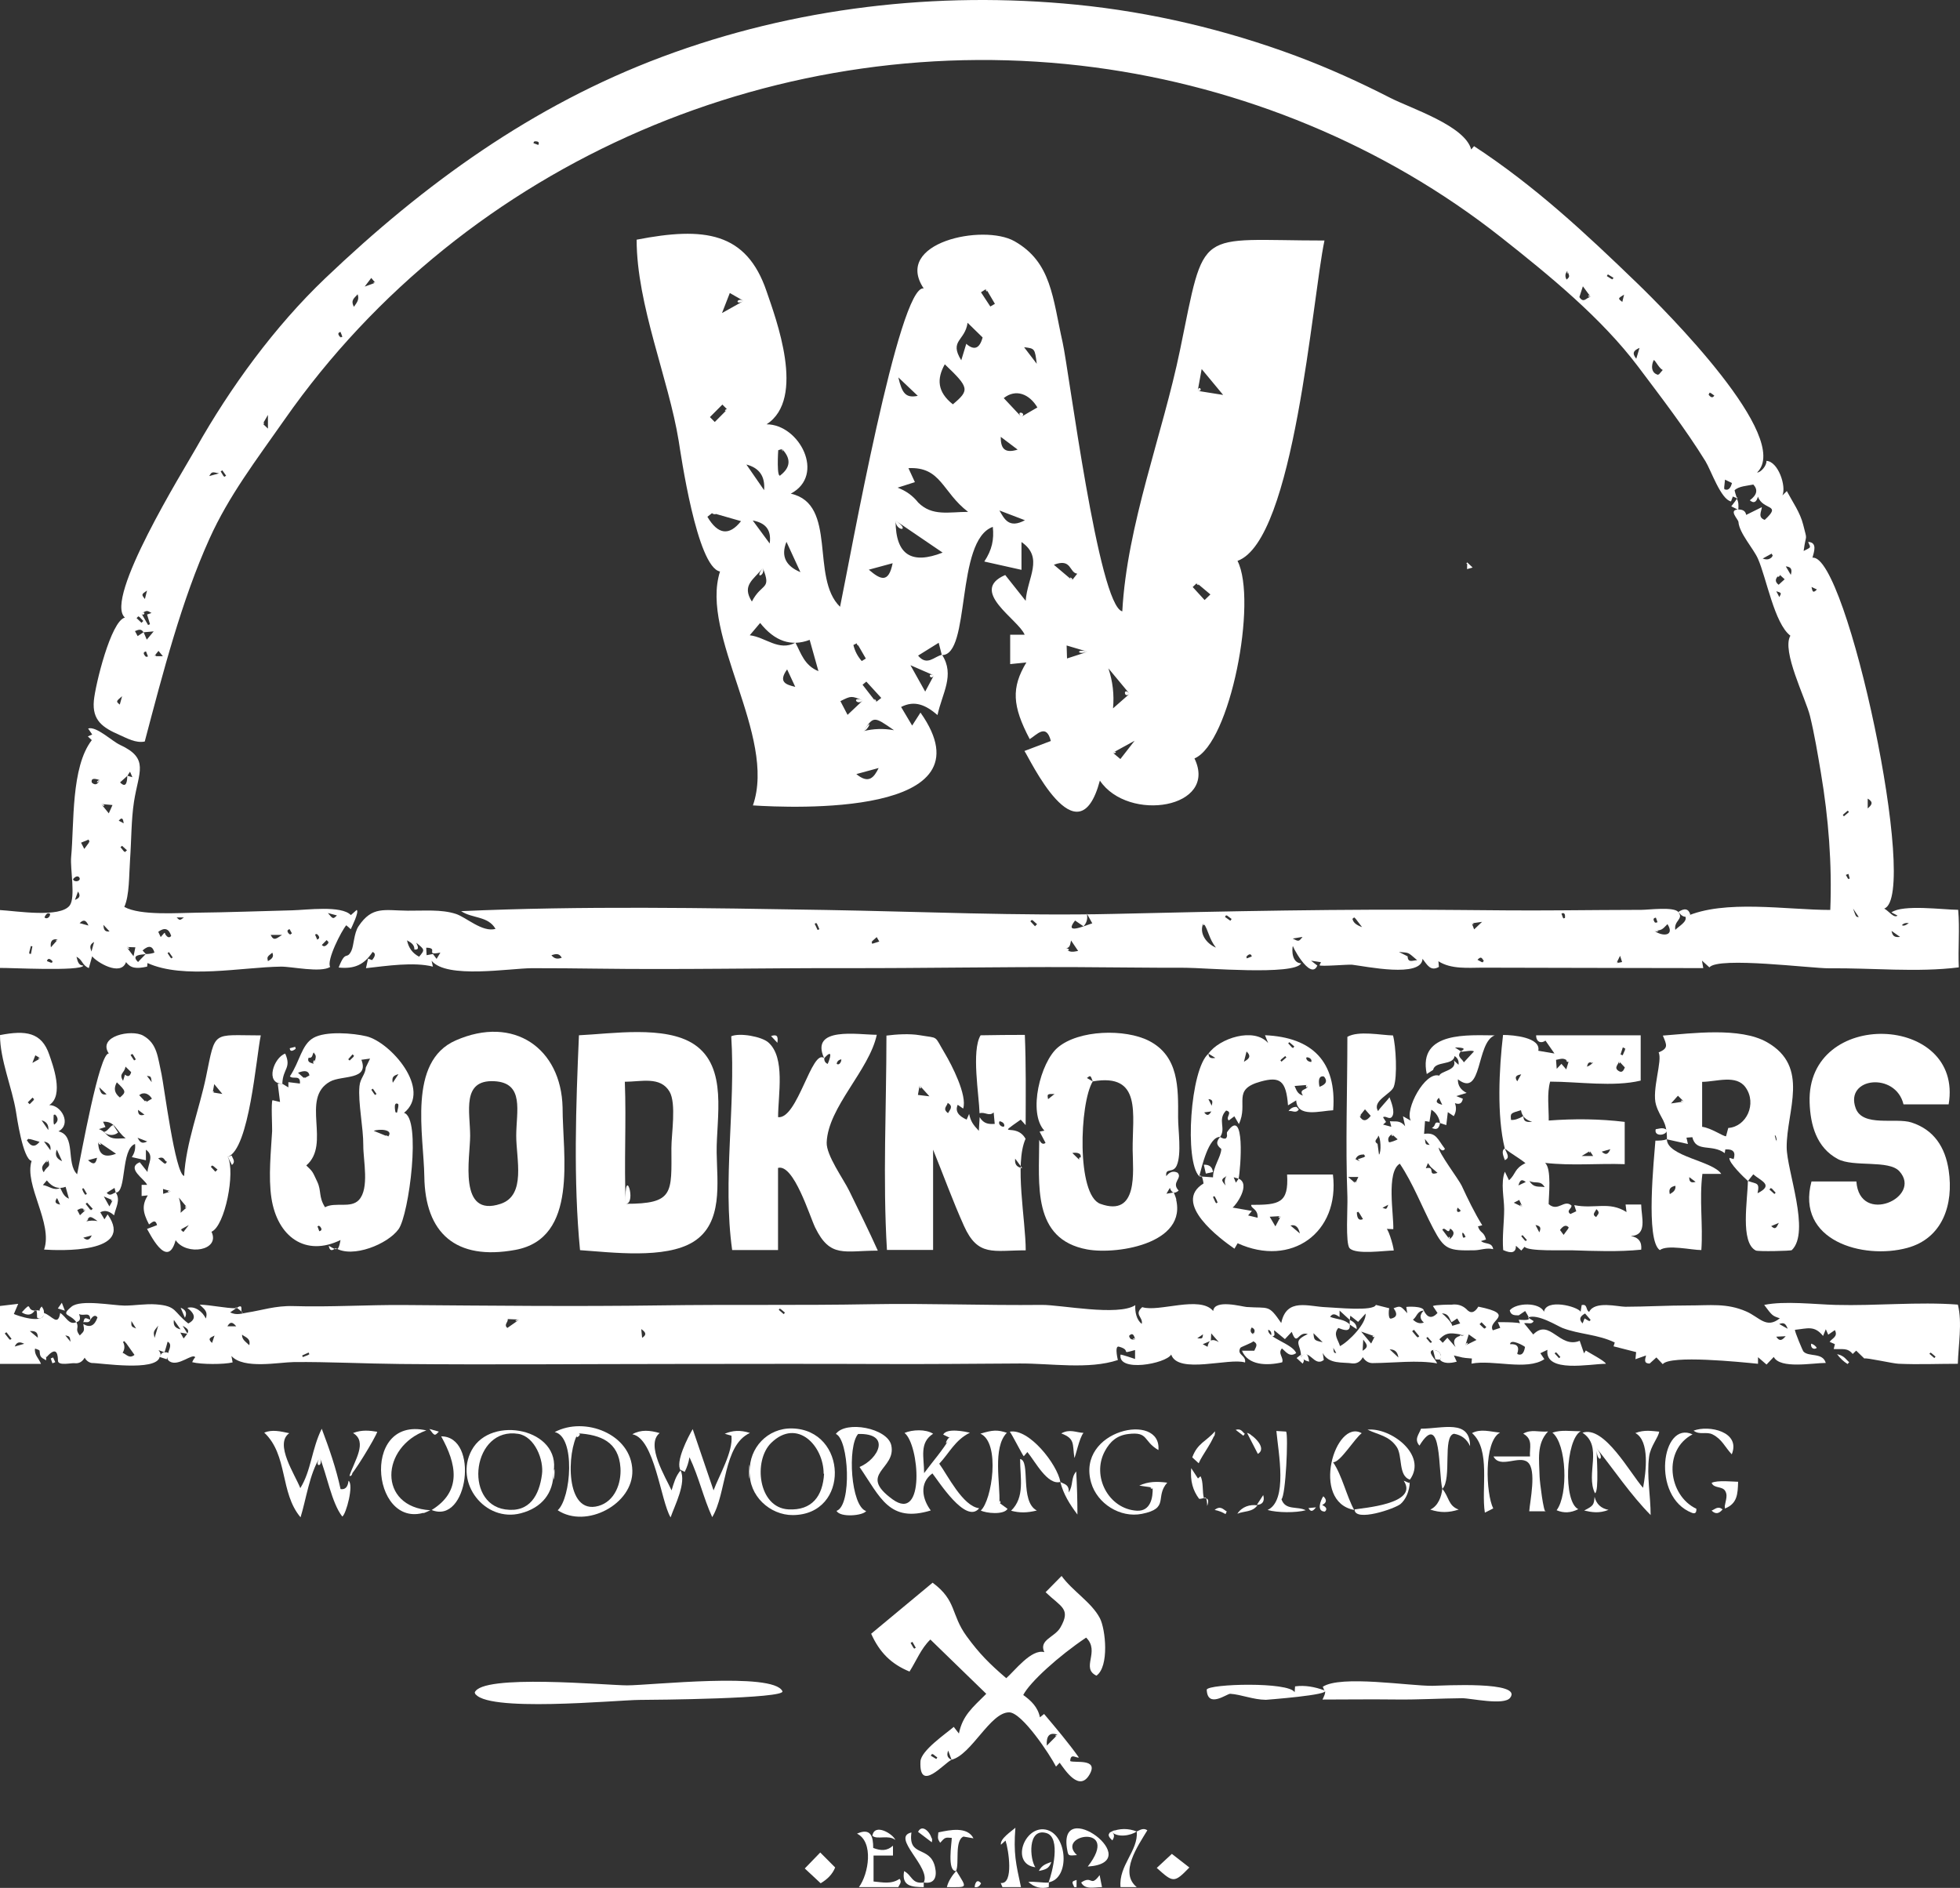 <?xml version="1.0" encoding="iso-8859-1"?>
<!-- Generator: Adobe Illustrator 19.1.0, SVG Export Plug-In . SVG Version: 6.00 Build 0)  -->
<svg version="1.1" id="Calque_1" xmlns="http://www.w3.org/2000/svg" xmlns:xlink="http://www.w3.org/1999/xlink" x="0px" y="0px"
	 viewBox="0 0 400 385.259" style="enable-background:new 0 0 400 385.259;" xml:space="preserve">
<rect x="0" y="0" width="400" height="385.259" fill="#333333" stroke="none"/>
<g>
	<g>
		<path style="fill:#FFFFFF;" d="M360.496,94.05c2.393,0.106,4.093,5.162,3.263,7.046c0.276-0.273,0.552-0.545,0.896-0.885
			c1.19,2.25,2.713,4.342,3.341,6.857c0.913,3.653,0.599,1.504,0.093,5.369c1.496-0.806,1.538-0.516,0.912-1.85
			c1.964,0.073,1.184,2.087,0.889,3.224c6.974-0.959,21.943,69.045,14.645,71.601c0.91,0.468,1.984,2.048,2.716,1.434
			c-0.423-0.222-0.834-0.437-1.245-0.653c2.305-1.685,10.69-0.529,13.619-0.529c0.355,3.949-0.048,7.788,0.132,11.743
			c-8.5,1.076-17.845,0.094-26.428,0.194c-3.511,0.041-22.651-2.435-24.473-0.192c-0.449-0.409-0.852-0.776-1.517-1.382
			c0.111,0.637,0.17,0.971,0.267,1.532c-8.91,0-17.58-0.041-26.288-0.048c-6.269-0.005-12.568-0.042-18.818-0.042
			c-2.791,0-6.34,0.372-8.95-1.311c0.046,0.501,0.076,0.818,0.107,1.155c-1.727,0.998-2.421-0.473-3.344-1.652
			c-0.197,3.954-11.58,1.534-14.379,1.206c-0.736-0.086-6.55,0.42-6.647,0.112c0.1-0.209,0.199-0.418,0.299-0.627
			c-0.484-0.073-0.969-0.146-2.023-0.305c0.735,0.57,1.008,0.783,1.282,0.995c-1.423,3.28-5.532-4.609-4.982-4.13
			c-0.287,1.143-0.135,3.609,1.668,3.67c-1.22,2.534-20.057,0.899-23.565,0.907c-7.476,0.017-14.943-0.102-22.416-0.132
			c-15.62-0.063-31.271,0.237-46.904,0.209c-16.975-0.03-33.988,0.333-50.953,0.101c-3.812-0.052-8.72-0.094-13.085-0.09
			c-4.538,0.005-17.472,2.24-20.529-1.518c0.106,0.47,0.167,0.738,0.271,1.197c-3.919-0.996-9.459-0.143-13.663,0.319
			c0.178-0.81,0.303-1.381,0.428-1.952c0.262,0.098,0.525,0.195,0.816,0.304c0.718-0.851,0.754-1.406,0.109-1.664
			c-1.726,2.625-3.734,3.512-6.926,3.177c1.438-3.723,1.61-1.43,2.582-3.38c0.532-1.068,0.512-3.6,1.467-5.031
			c2.798-4.189,5.268-3.229,10.042-3.186c3.441,0.031,6.833-0.303,9.802,0.648c2.146,0.688,5.406,3.813,8.122,3.069
			c-1.526-2.669-4.734-2.092-7.023-3.622c24.685-1.1,49.734-0.655,74.443-0.242c18.998,0.318,39.581,1.25,58.788,0.801
			c22.93-0.536,46.917-1.041,70.279-0.799c7.194,0.075,13.601,0.127,20.838,0.073c5.515-0.041,11.031-0.087,16.549-0.1
			c1.476-0.004,6.6-0.682,7.502,0.437c1.188,1.472-0.954,1.731-0.605,3.652c0.753-0.791,2.446-1.63,2.073-2.678
			c7.932-3.597,20.598-1.391,29.553-1.391c0.379-9.355-0.361-18.775-1.917-27.999c-0.651-3.857-1.295-7.79-2.229-11.606
			c-0.858-3.508-5.827-13.236-3.996-16.361c-3.27-2.476-4.879-11.794-6.628-15.725c-0.92-2.069-3.825-5.239-3.971-7.493
			c-0.034-0.526-2.181-2.527,0.05-2.532c0.785-0.002,1.404,0.287,1.523,1.104c1.092-0.54,2.15-1.064,3.208-1.588
			c-0.093,0.957-0.881,2.084,0.582,2.599c3.598-3.309-0.334-1.847-1.388-4.742c-0.308,1.177-0.86,1.426-1.656,0.748
			c1.465-1.078,1.705-2.15,0.721-3.215c-1.2,0.252-3.026,0.333-3.829,1.175c0.418,1.843,0.856,1.73-0.356,1.273
			c-0.122,0.329-0.244,0.658-0.37,0.997c-2.081-0.411-4.086-6.37-5.213-8.195c-4.071-6.594-9.032-13.04-13.693-19.242
			c-7.478-9.95-18.141-18.657-28.023-26.459c-23.818-18.805-52.896-30.693-82.929-34.68C159.751,5.301,95.06,32.757,58.087,85.604
			c-5.938,8.487-11.346,15.512-15.328,24.31c-5.677,12.546-9.489,27.286-13.218,41.406c-1.839,0.374-3.644-0.684-5.136-1.334
			c-3.438-1.497-5.621-2.97-5.248-7.017c0.295-3.197,3.477-16.265,6.335-16.944c-4.359-3.79,11.987-30.088,14.52-34.581
			c6.989-12.394,16.047-24.821,26.364-34.659c20.182-19.244,42.294-35.283,68.757-45.188C162.112,1.5,191.285-1.861,219.699,0.958
			c15.209,1.509,30.421,5.105,44.739,10.433c6.596,2.454,12.994,5.358,19.258,8.562c4.302,2.201,15.26,5.686,16.549,10.55
			c0.195-0.227,0.39-0.453,0.582-0.677c12.503,8.184,22.832,17.865,33.265,27.942c5.772,5.575,31.773,31.567,24.501,38.656
			C359.308,96.449,360.577,95.04,360.496,94.05C361.083,94.076,360.555,94.774,360.496,94.05z M88.359,194.684
			c0.215,0.288,0.431,0.577,0.743,0.995c0.273-0.455,0.468-0.78,0.771-1.286c-3.36,0.674-0.164-0.961-2.891-1
			c0.032,0.605,0.057,1.079,0.08,1.53C87.601,194.824,87.98,194.754,88.359,194.684C88.575,194.972,87.98,194.754,88.359,194.684z
			 M29.287,129.027c-0.476-0.795-1.056-0.51-1.741-0.239c0.219,0.41,0.381,0.714,0.545,1.021c0.47-0.312,0.841-0.558,1.213-0.804
			c0.189,0.443,0.378,0.886,0.651,1.526c0.491-0.588,0.8-0.958,1.409-1.686C30.352,128.934,29.82,128.98,29.287,129.027
			C28.811,128.231,29.82,128.98,29.287,129.027z M287.274,195.161c0.028,1.433,1.128,0.786,1.949,0.784
			c-2.047-1.724-1.518-1.481-3.73-1.683C286.087,194.561,286.681,194.861,287.274,195.161
			C287.302,196.593,286.681,194.861,287.274,195.161z M84.564,193.77c0.031-0.884-0.494-1.336-1.496-1.878
			c0.306,1.535,1.127,2.648,2.466,3.34c1.188-1.41,1.188-1.41-0.584-2.849C85.313,193.178,85.63,193.88,84.564,193.77
			C84.596,192.885,85.63,193.88,84.564,193.77z M221.129,189.032c-0.574-0.393-1.149-0.785-1.724-1.179
			c-2.291,2.906,1.597,1.195,3.509,0.566c-0.349-0.626-0.63-1.13-1.132-2.031C222.03,187.401,221.813,188.283,221.129,189.032
			C220.555,188.639,221.346,188.681,221.129,189.032z M245.607,188.362c-0.973,1.987,0.502,4.149,2.539,5.016
			C246.674,191.472,246.679,189.946,245.607,188.362C245.353,188.881,246.094,189.083,245.607,188.362z M337.657,189.965
			c1.661,1.222,4.179,1.039,2.645-1.38C339.145,189.786,339.145,189.786,337.657,189.965
			C338.15,190.327,339.145,189.786,337.657,189.965z M324.638,60.605c-0.515-0.701-0.981-1.336-1.602-2.181
			c-0.316,0.972-0.536,1.649-0.716,2.203C323.238,62.041,323.808,60.595,324.638,60.605
			C324.123,59.905,323.808,60.595,324.638,60.605z M338.469,76.504c0.228-0.264,0.501-0.579,0.871-1.006
			c-0.764-0.311-1.485-1.96-1.839-2.024C336.977,74.499,336.877,76.178,338.469,76.504C338.697,76.24,338.252,76.459,338.469,76.504
			z M28.866,125.188c0.455,0.791,0.905,1.576,1.356,2.361c0.129-0.057,0.257-0.114,0.386-0.171
			c-0.199-0.659-0.398-1.319-0.596-1.976c0.333-0.114,0.616-0.211,0.911-0.312C29.972,124.537,29.972,124.537,28.866,125.188
			C29.32,125.979,29.972,124.537,28.866,125.188z M217.489,193.544c0.747,0.931,1.584,0.684,2.538,0.509
			c-0.52-0.768-0.945-1.395-1.442-2.128C218.387,192.677,218.433,193.418,217.489,193.544
			C218.236,194.476,218.433,193.418,217.489,193.544z M363.169,117.259c-0.964,0.837-0.975,1.458-0.183,2.071
			c0.365-0.332,0.722-0.658,1.23-1.12C363.882,117.906,363.551,117.605,363.169,117.259
			C362.205,118.096,363.551,117.605,363.169,117.259z M351.839,99.799c0.771,0.385,1.311-0.024,1.622-1.227
			c-0.513-0.251-0.844-0.412-1.419-0.693C351.965,98.611,351.902,99.205,351.839,99.799
			C351.989,99.845,351.902,99.205,351.839,99.799z M72.23,62.609c0.622-0.896,1.141-1.471,0.753-2.561
			C72.388,60.807,71.472,61.191,72.23,62.609z M53.641,86.478c0.32,0.304,0.59,0.561,1.039,0.987c0-1.033,0-1.815,0-2.796
			C54.282,85.363,53.999,85.854,53.641,86.478C53.961,86.782,53.999,85.854,53.641,86.478z M76.584,57.702
			c-0.252-0.304-0.481-0.58-0.815-0.983c-0.438,0.576-0.783,1.03-1.341,1.764C75.353,58.149,75.905,57.948,76.584,57.702
			C76.331,57.398,75.905,57.948,76.584,57.702z M333.934,73.201c0.24-0.801,0.418-1.395,0.662-2.208
			C333.385,71.52,333.001,72.061,333.934,73.201z M361.829,113.492c-0.09-0.172-0.179-0.345-0.269-0.517
			c-0.51,0.281-1.02,0.563-1.827,1.008C360.946,114.435,361.362,113.9,361.829,113.492
			C361.739,113.32,361.362,113.9,361.829,113.492z M112.536,194.925c0.629,0.799,1.296,0.809,2.109,0.52
			C114.099,194.445,113.384,194.661,112.536,194.925z M276.417,187.162c-0.137,0.115-0.274,0.229-0.411,0.344
			c0.187,0.743,0.675,1.211,1.966,1.693C277.241,188.24,276.829,187.701,276.417,187.162
			C276.28,187.277,276.829,187.701,276.417,187.162z M300.372,188.422c0.181,0.472,0.281,0.734,0.473,1.235
			c0.544-0.517,0.955-0.908,1.62-1.539C301.56,188.249,301.082,188.319,300.372,188.422
			C300.552,188.894,301.082,188.319,300.372,188.422z M381.165,164.972c0.787-0.688,1.283-1.235,0-2.005
			C381.165,163.694,381.165,164.257,381.165,164.972z M379.335,187.137c-0.238-0.355-0.579-0.866-1.157-1.731
			C378.776,187.133,378.776,187.133,379.335,187.137z M331.444,60.126c-1.284,0.779-1.284,0.779-0.36,1.484
			C331.198,61.136,331.313,60.663,331.444,60.126z M177.88,192.165c0.039,0.143,0.078,0.285,0.117,0.428
			c0.461-0.145,0.922-0.289,1.449-0.454c-0.257-0.445-0.421-0.729-0.524-0.907C178.523,191.589,178.201,191.877,177.88,192.165
			C177.919,192.308,178.201,191.877,177.88,192.165z M263.818,191.531c1.24,0.631,1.24,0.631,2.004-0.339
			C265.151,191.306,264.508,191.415,263.818,191.531z M364.448,115.581c0.29,0.491,0.581,0.981,1.022,1.726
			C365.805,116.159,365.512,115.67,364.448,115.581z M29.573,122.241c0.139-0.558,0.271-1.086,0.432-1.731
			C28.843,121.307,28.843,121.307,29.573,122.241z M24.917,142.072c-1.261,1.062-1.261,1.062-0.471,1.713
			C24.566,143.35,24.685,142.915,24.917,142.072z M44.696,96.599c-1.465-0.336-1.465-0.336-1.996,0.554
			C43.241,97.003,43.734,96.866,44.696,96.599z M31.474,133.906c0.664,0,1.1,0,1.762,0c-0.363-0.443-0.589-0.719-0.888-1.084
			C32.055,133.185,31.832,133.463,31.474,133.906C32.139,133.906,31.832,133.463,31.474,133.906z M319.882,55.251
			c-0.481,0.582-0.537,1.183-0.168,1.801C320.545,56.388,320.188,56.262,319.882,55.251
			C319.62,55.878,320.142,56.109,319.882,55.251z M250.268,186.719c-0.093,0.131-0.186,0.261-0.279,0.392
			c0.368,0.263,0.737,0.525,1.105,0.788c0.086-0.121,0.173-0.242,0.259-0.363C250.991,187.263,250.629,186.991,250.268,186.719
			C250.175,186.849,250.629,186.991,250.268,186.719z M388.113,188.819c0.64,0.298,1.252-0.396,1.467-0.424
			C388.967,188.273,388.478,188.414,388.113,188.819C388.308,188.91,388.27,188.678,388.113,188.819z M387.772,191.196
			c-0.748-0.528-1.13-0.797-1.748-1.233C386.239,190.99,386.573,191.329,387.772,191.196z M329.883,196.547
			c0.487-0.095,0.822-0.161,1.157-0.227c-0.103-0.32-0.206-0.641-0.409-1.273C330.315,195.682,330.152,196.007,329.883,196.547
			C330.37,196.451,330.152,196.007,329.883,196.547z M329.06,57.049c0.074-0.12,0.148-0.239,0.222-0.359
			c-0.381-0.234-0.762-0.468-1.144-0.702c-0.072,0.116-0.144,0.232-0.217,0.348C328.301,56.573,328.681,56.811,329.06,57.049
			C329.134,56.929,328.681,56.811,329.06,57.049z M69.504,68.861c0.122-0.048,0.244-0.095,0.366-0.143
			c-0.125-0.327-0.25-0.653-0.375-0.98C68.903,67.884,68.906,68.259,69.504,68.861C69.626,68.813,69.375,68.549,69.504,68.861z
			 M348.941,80.07c-0.084,0.152-0.167,0.305-0.251,0.457c0.467,0.644,0.857,0.709,1.169,0.194
			C349.554,80.505,349.248,80.287,348.941,80.07C348.858,80.223,349.248,80.287,348.941,80.07z M166.646,188.326
			c-0.131,0.057-0.261,0.114-0.392,0.171c0.202,0.429,0.405,0.858,0.607,1.286c0.12-0.056,0.24-0.111,0.36-0.167
			C167.03,189.186,166.838,188.756,166.646,188.326C166.516,188.383,166.838,188.756,166.646,188.326z M210.612,187.679
			c-0.112,0.108-0.223,0.217-0.335,0.325c0.315,0.337,0.63,0.674,0.944,1.012c0.142-0.139,0.285-0.278,0.427-0.417
			C211.303,188.292,210.958,187.985,210.612,187.679C210.501,187.787,210.958,187.985,210.612,187.679z M337.797,188.329
			c0.158-0.045,0.315-0.089,0.473-0.134c-0.11-0.31-0.221-0.62-0.331-0.931C337.354,187.335,337.307,187.69,337.797,188.329
			C337.955,188.285,337.713,188.021,337.797,188.329z M319.016,187.426c0.121-0.032,0.241-0.065,0.362-0.097
			c0.089-0.85-0.149-1.151-0.713-0.904C318.782,186.759,318.899,187.092,319.016,187.426
			C319.137,187.394,318.899,187.092,319.016,187.426z M108.987,28.853c-0.041,0.121-0.082,0.241-0.123,0.362
			c0.331,0.121,0.662,0.242,0.992,0.363C110.146,29.019,109.856,28.778,108.987,28.853
			C108.946,28.973,109.314,28.953,108.987,28.853z M377.19,179.4c0.101-0.04,0.202-0.08,0.303-0.119
			c-0.088-0.317-0.175-0.634-0.263-0.95c-0.177,0.069-0.354,0.137-0.531,0.206C376.863,178.824,377.027,179.112,377.19,179.4
			C377.291,179.36,377.027,179.112,377.19,179.4z M302.57,196.428c0.081-0.13,0.163-0.26,0.244-0.39
			c-0.319-0.267-0.429-1.119-1.288-0.176C301.927,196.079,302.249,196.254,302.57,196.428
			C302.652,196.298,302.249,196.254,302.57,196.428z M254.345,195.228c0.036,0.116,0.072,0.232,0.107,0.348
			c0.34-0.132,0.68-0.263,1.02-0.395C255.308,194.589,254.932,194.605,254.345,195.228
			C254.381,195.344,254.655,195.087,254.345,195.228z M376.062,166.286c0.08,0.1,0.16,0.2,0.24,0.299
			c0.344-0.291,0.687-0.582,1.031-0.873c-0.078-0.097-0.156-0.194-0.234-0.29C376.754,165.711,376.408,165.999,376.062,166.286
			C376.142,166.386,376.408,165.999,376.062,166.286z M29.822,134.071c0.125-0.039,0.25-0.079,0.376-0.118
			c-0.134-0.341-0.267-0.681-0.401-1.022C29.176,133.069,29.184,133.449,29.822,134.071
			C29.947,134.031,29.682,133.752,29.822,134.071z M28.29,125.712c-0.139,0.141-0.278,0.283-0.417,0.424
			c0.335,0.319,0.67,0.638,1.004,0.957c0.123-0.125,0.246-0.251,0.37-0.376C28.928,126.382,28.609,126.047,28.29,125.712
			C28.151,125.853,28.609,126.047,28.29,125.712z M363.128,121.843c0.464-0.854,0.464-0.854-0.621-1.192
			C362.734,121.087,362.911,121.426,363.128,121.843z M369.697,119.785c0.163,0.56,0.152,1.527,1.101,0.507
			C370.379,120.098,370.038,119.942,369.697,119.785z M45.733,97.346c0.137-0.092,0.274-0.183,0.41-0.275
			c-0.255-0.362-0.511-0.723-0.766-1.085c-0.114,0.07-0.228,0.141-0.341,0.211C45.268,96.581,45.5,96.964,45.733,97.346
			C45.869,97.255,45.5,96.964,45.733,97.346z"/>
		<path style="fill:#FFFFFF;" d="M32.592,276.915c-0.704,3.044-12.169,1.2-13.886,1.229c-0.629-0.13-1.104-0.494-1.425-1.091
			c-0.481,0.849-1.16,1.228-2.036,1.137c-0.577-0.112-3.372,0.605-3.415-0.499c-0.031-0.787-0.025-3.381-2.322-0.755
			c-1.101-0.806-0.659-1.212-2.356-1.737c-0.213,1.263,0.782,1.99,1.21,3.122c-2.839,0-5.6,0-8.361,0c0-3.937,0-7.875,0-11.812
			c1.157-0.137,2.314-0.273,3.715-0.439c-0.364,0.849-0.643,1.501-0.887,2.073c0.578,0.292,6.208,2.271,6.145-0.201
			c1.653,0.536,2.84,2.837,3.313-0.013c1.32,0.863,1.754,2.532,3.316,1.876c0.631,1.37-0.425,1.285,0.676,2.724
			c0.966-0.938,0.966-0.938,0.721-2.343c1.339,0.821,2.303,0.375,2.894-1.338c-0.403-0.574-0.894-0.405-1.473,0.506
			c-0.009-1.858-1.356-0.646-2.298-1.215c0.316,0.836,0.331,1.436-0.538,1.687c-1.302-1.85-3.374-1.18-0.99-3.174
			c1.841-1.54,8.48-0.227,10.86-0.221c2.013,0.004,4.245-0.411,6.428-0.246c4.286,0.324,3.474,1.523,6.546,3.893
			c1.565-0.817,1.502-1.877-0.19-3.181c1.568-0.467,3.13,0.814,3.764,2.174c0.528-1.576-0.482-2.009-1.254-2.838
			c2.419,0.084,5.273,0.745,7.447,0.745c-0.409,0.28-0.819,0.559-1.228,0.839c1.324,0.674,2.469,0.187,3.555,0.024
			c2.82-0.422,5.701-1.42,9.338-1.308c7.484,0.23,15.04-0.274,22.636-0.218c17.293,0.127,34.943,0.326,52.166,0.075
			c14.402-0.21,28.249,0.028,43.102-0.24c11.605-0.209,23.24,0.271,34.842,0.141c3.824-0.043,15.554,2.353,19.084,0.055
			c-0.078,1.355,0.23,2.99,1.323,3.813c0.307-1.403-1.66-1.89,0.099-3.413c3.317,1.097,11.797-2.458,14.48,0.79
			c0.221-2.487,5.931-0.881,6.816-0.819c4.616,0.324,4.416-0.589,7.069,3.271c1.095-5.257,5.524-3.335,9.263-3.221
			c1.732,0.053,9.595,0.893,10.045-0.48c0.931,0.234,1.831,0.46,2.73,0.686c-0.074,0.188-0.291,2.237,0.354,2.118
			c1.209-0.26,1.389-0.966,0.539-2.118c1.402-0.524,1.402-0.524,2.788,1.015c-0.093-0.593-0.142-0.905-0.2-1.273
			c0.039-0.066,3.484-0.263,3.591,0.747c-1.36-0.031-1.461,1.353-2.231,1.826c0.712,0.701,1.454,0.901,2.227,0.602
			c-0.891-0.768-0.896-1.584-0.015-2.447c0.749,1.534,1.683,1.701,2.802,0.501c-0.29-0.436-0.614-0.924-0.94-1.414
			c0.462-0.294,3.592-0.299,3.832-0.292c1.162-0.154,2.156,0.143,2.982,0.89c0.846,0.987,1.666,0.826,2.459-0.482
			c8.041,1.625,1.698,2.762,2.958,4.828c0.505-0.168,1.009-0.336,1.514-0.503c-0.203-0.485-0.345-0.824-0.487-1.163
			c0.199,0.025,6.139-0.106,4.674,0.679c-0.139-0.389-0.279-0.778-0.418-1.167c1.765,0.137,2.394-0.016,1.888-0.458
			c0.385,0.244,0.771,0.489,1.156,0.733c-0.394,0.792-1.222,0.274-1.945,0.447c0.603,0.74,1.173,1.438,1.865,2.286
			c3.353-3.426,5.358,2.981,9.48,1.288c0.267,0.773,0.506,1.467,0.883,2.561c0.287-0.463,0.397-0.641,0.365-0.59
			c0.593,0.439,4.036,2.207,4.085,2.72c-3.156,0-12.506,1.98-11.918-2.85c-0.536,0.256-0.983,0.469-1.445,0.69
			c0.312,0.462,0.566,0.838,0.82,1.214c-3.605,2.415-10.43,0.049-14.871,0.913c0.028-0.361,0.053-0.697,0.08-1.046
			c-2.409-0.187-1.574-0.166-3.678-0.621c0.246,0.535,0.415,0.901,0.584,1.267c-1.281,0.354-2.795,0.45-3.476-0.455
			c0.068-0.032,0.18-0.048,0.198-0.098c0.331-0.953-0.431-1.846-1.551-1.827c-1.295,0.33,0.43,1.778,0.831,2.728
			c-4.001-0.72-8.887-0.083-12.894-0.063c-0.952,0.088-1.71-0.31-2.275-1.196c-0.479,0.905-1.173,1.329-2.081,1.272
			c-2.062-0.316-4.863,0.23-6.096-2.131c0.073,0.473,0.146,0.947,0.218,1.421c-2.003,1.563-2.947-2.54-4.631-0.624
			c-0.034-2.731-1.924-3.104,1.362-4.662c-2.078-0.643-2.131,2.687-3.276-0.45c-0.495,0.527-0.878,0.935-1.395,1.485
			c-0.772-0.638-1.471-1.216-2.179-1.801c-0.152,0.476,0.507,1.351-0.659,1.18c0.18-0.628-0.003-1.063-0.55-1.306
			c-0.353,1.659,4.909,2.827,5.691,4.771c-1.347,0.946-2.064-0.253-2.912-0.947c-0.914,1.02,0.435,1.906,0.05,2.837
			c-3.162,0.731-6.965,0.625-8.202-2.37c0.858,0,1.7,0,2.513,0c0.245-0.674,0.93-1.304-0.175-1.921
			c-0.415,0.385-2.571,1.151-2.669,1.334c-0.801,1.5,1.213,1.448,0.961,2.991c-3.174-1.038-13.674,2.495-15.075-1.618
			c-1.13,1.898-10.958,3.667-10.337,0.007c0.3-0.007,2.772,0.818,2.961,0.893c0-0.644,0-1.214,0-1.824
			c-3.318,0.942-0.515,0.067-3.307-0.693c-1.017-0.277-0.077,3.301-0.184,2.726c-5.951,1.991-13.746,0.675-20.048,0.712
			c-9.425,0.055-18.835,0.148-28.254,0.106c-14.285-0.064-28.107-0.015-42.121-0.009c-18.678,0.007-37.359,0.179-56.036,0.005
			c-7.108-0.066-14.964-0.464-21.683-0.394c-3.108,0.032-10.299,1.519-12.777-1.242c0.136,0.748,0.187,1.028,0.239,1.31
			c-1.806,0.446-6.42,0.436-8.246-0.042c0.144-0.373,0.348-0.709,0.612-1.007c-0.538-0.909-3.415,1.969-5.207,0.858
			c-1.556-0.965,1.169-3.239-0.423-4.044c0.024-0.086-0.572,2.164-0.653,2.164c-0.401-0.142-0.802-0.284-1.203-0.426
			C32.816,276.083,32.897,276.546,32.592,276.915z M38.282,272.187c-0.415-0.07-0.83-0.139-1.478-0.248
			c0.251,0.451,0.414,0.743,0.668,1.199c1.091-1.335,1.44-1.716-0.194-2.59C37.782,271.371,38.032,271.779,38.282,272.187
			C37.867,272.118,38.032,271.779,38.282,272.187z M247.115,273.605c-0.554,0.235-1.108,0.469-1.66,0.706
			c0.329,0.174,0.658,0.349,0.987,0.523c0.23-1.404,0.993-1.724,2.288-0.958c-0.58-0.669-0.948-1.094-1.544-1.782
			C247.15,272.862,247.132,273.233,247.115,273.605C246.561,273.839,247.132,273.233,247.115,273.605z M296.236,269.825
			c-0.484-0.622-0.458-1.766-1.964-1.802c0.632,0.473,1.977,1.761,2.11,2.533c0.553-0.167,1.059-0.319,1.615-0.487
			c-0.244-0.411-0.424-0.714-0.605-1.019C296.974,269.33,296.605,269.578,296.236,269.825
			C295.752,269.203,296.605,269.578,296.236,269.825z M275.462,269.352c-0.657-0.602-1.314-1.203-2.08-1.904
			c0,0.461,0,0.846,0,1.315c-0.723-0.481-1.333-0.934-1.934-0.037c1.36,0.541,2.922,0.441,4.016,1.554
			c0.212,1.769-1.451,1.048-2.342,0.713c-1.118,1.365-0.019,2.386,0.345,3.708c1.854-0.974,5.414-4.641,5.228-6.646
			c-0.591,0.655-1.069,1.184-1.533,1.697c-0.608-0.484-1.05-0.836-1.585-1.261C275.521,268.908,275.492,269.13,275.462,269.352
			C274.804,268.751,275.492,269.13,275.462,269.352z M298.822,272.437c-2.401-0.344-3.458-0.828-5.072,0.874
			c0.27,0.279,0.475,0.491,0.687,0.71c0.389-0.427,0.63-0.69,0.944-1.034c0.526,0.6,0.937,1.07,1.662,1.898
			C296.338,273.496,296.931,272.68,298.822,272.437C297.286,272.217,297.94,272.956,298.822,272.437z M25.449,273.679
			c-0.117,0.05-0.234,0.1-0.351,0.15c0.404,0.741,0.381,1.486-0.07,2.235c0.81,0.321,1.354,1.275,2.419,0.423
			C26.751,275.51,26.1,274.595,25.449,273.679C25.332,273.729,26.1,274.595,25.449,273.679z M309.621,276.298
			c0.848,0.415,1.384-0.062,1.606-1.432c-0.241-0.248-2.968-1.77-3.056-0.559C309.655,274.201,310.139,274.864,309.621,276.298
			C309.786,276.346,309.621,275.802,309.621,276.298z M280.569,272.707c-0.902-0.316-1.675-0.587-2.782-0.974
			c0.826,0.987,1.383,1.652,2.04,2.438C280.132,273.568,280.328,273.182,280.569,272.707
			C279.667,272.391,280.328,273.182,280.569,272.707z M105.978,269.281c-1.02-0.045-1.665-0.073-2.369-0.104
			c0.164,0.603-0.879,1.158-0.064,1.811C104.26,270.487,104.951,270.002,105.978,269.281
			C104.958,269.236,104.951,270.002,105.978,269.281z M299.049,274.562c0.941-0.462,1.582-0.777,2.282-1.121
			c-0.574-0.41-1.056-0.755-1.588-1.136C299.53,273.001,299.337,273.628,299.049,274.562
			C299.991,274.099,299.337,273.628,299.049,274.562z M50.874,274.512c0.338-1.44-0.832-1.614-1.473-2.155
			C49.345,273.382,50.156,273.804,50.874,274.512z M268.051,272.059c0.13,1.448,0.13,1.448,1.879,1.854
			C269.217,273.21,268.736,272.736,268.051,272.059z M36.842,271.283c-0.582-0.833-0.967-1.384-1.353-1.936
			C35.364,270.252,35.519,270.963,36.842,271.283z M283.604,275.357c0.497,0.464,0.993,0.929,1.782,1.667
			C285.2,275.724,284.551,275.397,283.604,275.357z M32.29,270.521c-1.013,1.241-1.013,1.241-0.748,2.507
			C31.78,272.229,31.957,271.637,32.29,270.521z M278.086,275.65c1.467-0.891,0.711-1.42,0.123-2.29
			C278.162,274.23,278.133,274.772,278.086,275.65z M26.815,269.576c-0.041,1.131-0.041,1.131,0.959,1.528
			C27.445,270.579,27.204,270.195,26.815,269.576z M48.212,270.657c-0.834-1.01-1.282-0.89-1.804,0
			C47.015,270.657,47.456,270.657,48.212,270.657z M255.749,272.291c0.47-0.635,0.372-1.101-0.296-1.397
			C255.076,271.465,255.174,271.931,255.749,272.291C255.882,271.858,255.475,271.975,255.749,272.291z M7.717,272.99
			c0-0.873-0.218-1.464-1.627-1.357C6.869,272.282,7.293,272.636,7.717,272.99z M130.869,271.224
			c0.075,0.761,0.12,1.218,0.176,1.788C131.968,272.401,131.895,271.938,130.869,271.224z M289.293,272.973
			c0.118-0.094,0.236-0.188,0.355-0.282c-0.363-0.443-0.726-0.885-1.09-1.328c-0.122,0.097-0.243,0.194-0.365,0.291
			C288.56,272.094,288.927,272.534,289.293,272.973C289.412,272.879,288.927,272.534,289.293,272.973z M2.02,273.458
			c0.111-0.084,0.222-0.168,0.334-0.253c-0.348-0.448-0.695-0.895-1.043-1.343c-0.113,0.086-0.227,0.172-0.34,0.257
			C1.32,272.566,1.67,273.012,2.02,273.458C2.131,273.374,1.67,273.012,2.02,273.458z M245.514,272.29
			c-0.242,0.166-0.654,0.448-1.177,0.807C245.396,273.199,245.396,273.199,245.514,272.29z M13.326,272.504
			c0.291,0.354,0.581,0.709,1.075,1.31C14.23,272.706,14.23,272.706,13.326,272.504z M231.646,273.305
			c-0.241-1.096-0.648-1.328-1.22-0.698C230.553,273.247,230.959,273.48,231.646,273.305
			C231.349,272.849,230.893,273.267,231.646,273.305z M3.006,274.781c0.508-0.146,1.017-0.292,1.939-0.556
			C3.761,273.621,3.345,274.074,3.006,274.781z M302.952,271.184c0.126-0.125,0.251-0.25,0.377-0.375
			c-0.326-0.326-0.652-0.652-0.977-0.979c-0.133,0.132-0.265,0.264-0.398,0.396C302.287,270.546,302.619,270.865,302.952,271.184
			C303.078,271.059,302.619,270.865,302.952,271.184z M63.153,276.406c-0.055-0.133-0.11-0.266-0.165-0.399
			c-0.442,0.2-0.884,0.401-1.325,0.601c0.044,0.109,0.088,0.219,0.132,0.328C62.247,276.76,62.7,276.583,63.153,276.406
			C63.098,276.273,62.7,276.583,63.153,276.406z M317.567,275.921c-0.1,0.085-0.201,0.17-0.301,0.255
			c0.3,0.328,0.601,0.657,0.901,0.986c0.093-0.078,0.185-0.156,0.278-0.234C318.152,276.591,317.859,276.256,317.567,275.921
			C317.467,276.006,317.859,276.256,317.567,275.921z M43.277,274.052c0.191-0.569,0.306-0.912,0.506-1.509
			C42.968,272.965,42.278,273.142,43.277,274.052z M291.944,274.087c0.098-0.077,0.197-0.154,0.295-0.231
			c-0.295-0.342-0.591-0.683-0.886-1.025c-0.092,0.076-0.184,0.152-0.276,0.227C291.366,273.401,291.655,273.744,291.944,274.087
			C292.042,274.01,291.655,273.744,291.944,274.087z M159.162,266.997c-0.079,0.097-0.157,0.193-0.236,0.29
			c0.336,0.295,0.672,0.59,1.008,0.885c0.088-0.102,0.175-0.203,0.263-0.305C159.852,267.577,159.507,267.287,159.162,266.997
			C159.084,267.093,159.507,267.287,159.162,266.997z M272.092,275.041c0.132,1.053,0.132,1.053,0.612,1.064
			C272.539,275.818,272.315,275.429,272.092,275.041z"/>
		<path style="fill:#FFFFFF;" d="M29.778,236.773c-0.928-0.207-1.856-0.415-2.876-0.643c0.601-0.911,0.76-1.702,0.658-2.682
			c-2.921,1.043-1.687,9.97-3.945,9.919c-0.072-0.28-0.143-0.56-0.243-0.951c-0.602,0.375-1.082,0.674-1.594,0.992
			c0.695,0.85,1.259,0.054,1.856-0.062c1.008,1.578,0.011,2.964-0.353,4.661c-0.902-0.768-1.753-1.169-2.818-0.624
			c0.225,0.379,0.447,0.752,0.855,1.438c0.283-0.441,0.446-0.695,0.645-1.004c5.698,8.082-9.959,7.374-12.965,7.182
			c1.868-5.377-4.13-13.179-2.546-18.097c-1.789-0.322-3.048-9.178-3.197-10.097C2.476,221.993,0,216.265,0,211.228
			c5.238-1.019,8.495-0.597,10.054,3.995c0.707,2.081,3.079,8.307-0.002,10.289c2.542,0,4.589,3.934,1.875,5.364
			c3.644,0.811,1.493,6.51,3.812,8.754c0.792-3.813,4.567-24.973,6.471-24.632c-2.378-3.554,4.613-5.018,7.023-3.653
			c2.873,1.627,2.947,4.373,3.727,7.829c0.476,2.108,2.783,20.389,4.617,20.809c0.365-6.714,3.119-13.677,4.467-20.22
			c1.991-9.666,1.15-8.471,11.176-8.471c-0.951,4.501-2.329,23.199-6.728,24.786c1.561,3.075-0.559,14.116-3.33,15.285
			c1.862,3.853-5.118,4.98-7.319,1.715c-1.696,6.347-5.479-1.807-5.837-2.292c0.874-0.331,1.468-0.556,2.043-0.773
			c-0.355-1.395-1.089-0.474-1.635-0.144c-1.356-2.576-1.432-3.983-0.259-5.932c-0.472,0.048-0.811,0.083-1.253,0.128
			c0-0.767,0-1.525,0-2.275c0.405,0,0.749,0,1.119,0c-0.482-1.185-4.36-3.389-1.503-4.618c0.458,0.578,0.923,1.164,1.583,1.996
			c0.129-1.8,1.429-3.337-0.324-4.549C29.778,235.386,29.778,236.079,29.778,236.773C28.85,236.565,29.778,236.079,29.778,236.773z
			 M25.505,219.287c0.613,0.535,1.035,0.37,1.265-0.494c-0.388-0.378-0.775-0.756-1.163-1.135c-0.197,1.417-1.448,1.358-0.49,2.902
			C25.245,220.14,25.375,219.714,25.505,219.287C25.74,219.396,25.375,219.714,25.505,219.287z M12.288,242.408
			c0.43,0.806,0.684,1.762,1.78,2.203c-0.262-0.933-0.477-1.7-0.68-2.42c-1.431,0.543-2.708,0.107-3.831-1.308
			c-0.25,0.295-0.508,0.601-0.805,0.951C9.99,241.986,10.987,243.096,12.288,242.408C12.717,243.214,10.987,243.096,12.288,242.408z
			 M21.79,231.569c1.087,1.08,2.36,0.719,3.857,0.719c-2.016-1.539-2.079-3.509-4.617-3.384c0.167,0.361,0.33,0.716,0.5,1.083
			c-0.428,0.137-0.736,0.235-1.34,0.428C20.836,230.653,21.369,231.038,21.79,231.569C22.032,231.809,21.6,231.377,21.79,231.569z
			 M20.036,232.963c0,2.719,1.294,3.394,3.64,2.476C22.415,234.581,21.289,233.815,20.036,232.963
			C20.036,233.818,21.289,233.815,20.036,232.963z M24.467,223.967c1.313-1.101,1.27-1.289-0.623-3.097
			C23.216,221.992,23.254,223.004,24.467,223.967z M29.764,224.931c0.507-0.295,0.876-0.51,1.244-0.724
			c-0.615-1.033-1.66-1.468-2.602-0.723C28.858,223.966,29.26,224.395,29.764,224.931C30.271,224.636,29.26,224.395,29.764,224.931z
			 M9.762,236.629c-0.712,0.915-1.652,1.322-0.846,2.596C9.687,237.738,10.462,238.367,9.762,236.629
			C9.05,237.544,10.001,237.224,9.762,236.629z M38.141,246.364c-0.49-0.589-0.896-1.078-1.639-1.97
			c0.338,1.008,0.458,2.04,0.358,3.097C37.343,247.066,37.669,246.779,38.141,246.364C37.651,245.775,37.669,246.779,38.141,246.364
			z M43.414,222.926c0.466,0.075,1.109,0.177,1.967,0.315c-0.619-0.746-1.109-1.337-1.662-2.003
			C43.603,221.88,43.509,222.396,43.414,222.926C43.88,223,43.509,222.396,43.414,222.926z M11.594,234.606
			c-0.464,1.139-0.015,1.889,1.079,2.346C12.313,236.169,11.954,235.387,11.594,234.606z M5.856,232.369
			c-0.127,0.1-0.254,0.2-0.382,0.299c0.817,1.382,1.684,1.495,2.602,0.337C7.21,232.757,6.533,232.563,5.856,232.369
			C5.729,232.468,6.533,232.563,5.856,232.369z M17.545,249.254c0.783-0.195,1.572-0.22,2.368-0.073
			C18.34,248.085,18.34,248.085,17.545,249.254C17.945,249.192,18.34,248.085,17.545,249.254z M22.998,244.939
			c-0.572-0.249-0.971-0.422-1.811-0.787c0.496,0.888,0.772,1.382,1.14,2.04C22.592,245.698,22.762,245.381,22.998,244.939
			C22.426,244.691,22.762,245.381,22.998,244.939z M11.257,227.427c-0.099,0.029-0.198,0.057-0.297,0.086
			c-0.008-0.045-0.153,2.337,0.19,1.924C11.916,228.831,11.952,228.161,11.257,227.427
			C11.158,227.456,11.434,227.799,11.257,227.427z M17.502,246.878c-0.893-0.367-0.893-0.367-1.735,0.054
			c0.17,0.326,0.339,0.651,0.554,1.062C16.698,247.636,17.019,247.333,17.502,246.878C16.608,246.511,17.019,247.333,17.502,246.878
			z M9.862,230.608c0.09-1.055-0.359-1.722-1.371-1.983C8.948,229.286,9.405,229.947,9.862,230.608z M17.964,236.761
			c0.921,0.79,1.531,1.06,1.844-0.5C19.133,236.444,18.629,236.581,17.964,236.761z M8.278,215.968
			c-0.545-0.314-0.806-0.464-1.068-0.615c-0.166,0.425-0.331,0.85-0.605,1.553C7.252,216.543,7.578,216.36,8.278,215.968
			C7.733,215.654,7.578,216.36,8.278,215.968z M28.071,232.18c0.385,0.668,0.741,1.417,1.973,0.754
			C29.179,232.604,28.625,232.392,28.071,232.18z M34.906,243.11c-0.913-0.271-1.274-0.378-1.636-0.485
			c0.01,0.335,0.02,0.669,0.031,1.004C33.656,243.514,34.011,243.4,34.906,243.11C33.993,242.84,34.011,243.4,34.906,243.11z
			 M8.983,232.954c0.398,0.541,0.797,1.082,1.312,1.782C10.457,233.589,9.883,233.126,8.983,232.954z M16.999,252.575
			c0.971,0.8,1.371,0.248,1.727-0.471C18.219,252.243,17.711,252.381,16.999,252.575z M11.644,244.474
			c-0.719,1-0.072,1.183,0.629,1.353C12.064,245.376,11.854,244.925,11.644,244.474z M33.695,237.574
			c0.133-0.168,0.266-0.336,0.399-0.504c-0.637-0.072-0.417-1.229-1.81-0.689C32.841,236.852,33.268,237.213,33.695,237.574
			C33.828,237.406,33.268,237.213,33.695,237.574z M18.52,247.002c0.136-0.106,0.272-0.213,0.408-0.319
			c-0.385-0.421-0.77-0.842-1.155-1.263c-0.098,0.081-0.195,0.162-0.293,0.243C17.827,246.109,18.173,246.556,18.52,247.002
			C18.656,246.896,18.173,246.556,18.52,247.002z M28.173,226.483c-0.003,0.791,0.21,1.333,1.308,0.989
			C28.897,227.029,28.535,226.756,28.173,226.483z M36.846,250.922c0.195,0.163,0.389,0.326,0.584,0.489
			c0.273-0.352,0.547-0.703,1.099-1.413C37.678,250.465,37.262,250.694,36.846,250.922
			C37.041,251.085,37.262,250.694,36.846,250.922z M27.045,215.041c-0.134,0.085-0.267,0.171-0.401,0.256
			c0.241,0.367,0.482,0.734,0.723,1.101c0.118-0.069,0.237-0.138,0.355-0.207C27.496,215.808,27.271,215.425,27.045,215.041
			C26.911,215.127,27.271,215.425,27.045,215.041z M30.959,220.83c-0.148-1.183-0.148-1.183-0.979-1.281
			C30.247,219.898,30.522,220.258,30.959,220.83z M43.346,237.796c-0.107,0.102-0.214,0.204-0.32,0.307
			c0.307,0.336,0.614,0.671,0.921,1.007c0.149-0.145,0.299-0.289,0.448-0.434C44.046,238.382,43.696,238.089,43.346,237.796
			C43.24,237.898,43.696,238.089,43.346,237.796z M17.049,242.449c-0.092,0.046-0.185,0.093-0.277,0.139
			c0.112,0.465,0.327,0.879,0.646,1.241c0.106-0.064,0.211-0.129,0.317-0.193C17.506,243.24,17.278,242.844,17.049,242.449
			C16.957,242.495,17.278,242.844,17.049,242.449z M7.01,224.364c-0.125-0.126-0.25-0.252-0.375-0.378
			c-0.321,0.323-0.643,0.646-0.964,0.969c0.125,0.126,0.251,0.253,0.376,0.379C6.368,225.01,6.689,224.687,7.01,224.364
			C6.885,224.238,6.689,224.687,7.01,224.364z M20.249,221.883c0.289,1.214,0.557,1.622,1.505,1.427
			C21.267,222.849,20.942,222.54,20.249,221.883z"/>
		<path style="fill:#FFFFFF;" d="M0,185.715c3.265,0.175,12.284,1.661,14.232-0.945c1.22-1.631,0.07-7.551,0.285-9.848
			c0.645-6.877-0.062-18.354,4.218-23.887c-0.279-0.261-0.5-0.466-0.809-0.755c0.347-0.151,0.617-0.268,0.892-0.388
			c-0.276-0.407-0.54-0.797-0.837-1.234c1.736-0.496,4.815,2.565,6.525,3.355c6.019,2.78,3.795,5.465,2.84,11.587
			c-0.57,3.656-0.528,7.988-0.808,11.918c-0.219,3.068-0.103,7.217-1.171,9.551c3.281,1.816,10.959,1.218,14.726,1.182
			c6.147-0.059,13.135-0.327,19.55-0.485c2.927-0.072,10.061-1.052,11.963,0.977c0.397-0.352,0.794-0.704,1.191-1.056
			c0.56,0.393-1.074,3.597-1.208,3.934c-0.396-0.347-0.652-0.571-0.92-0.806c-0.935,1.033-4.104,7.217-3.279,8.504
			c-1.932,1.238-7.856-0.087-10.044-0.06c-7.928,0.099-19.879,2.63-27.243-0.731c-0.031,0.31-0.052,0.512-0.073,0.727
			c-2.311,0.513-3.383,0.298-4.308-0.912c-1.099,3.028-6.076-0.059-6.915-1.199c-0.229,0.812-0.439,1.557-0.68,2.413
			c-1.446-0.644-1.203-1.628-2.52-2.324c0.259,1.019,0.408,1.771,1.403,1.817c-0.411,1.222-15.41,0.41-17.013,0.476
			C0,193.589,0,189.652,0,185.715C2.151,185.83,0,189.652,0,185.715z M25.996,158.321c-0.491,0.441-0.982,0.882-1.491,1.339
			c1.355,1.397,1.451-0.429,1.472-1.36c0.271,0.078,0.542,0.156,1.04,0.3c-0.21-0.49-0.346-0.807-0.482-1.123
			C26.355,157.757,26.175,158.039,25.996,158.321C25.504,158.762,26.175,158.039,25.996,158.321z M29.759,194.683
			c0.608,0.01,1.196-0.084,1.763-0.283c-0.374-1.398-1.183-1.547-2.427-0.449c0.288,0.317,0.484,0.534,0.68,0.75
			c-1.159,0.136-3.09,0.16-1.587,1.63C28.045,196.401,29.797,194.644,29.759,194.683C30.166,194.642,29.508,194.938,29.759,194.683z
			 M20.658,164.075c0.663,0.816,1.074,1.323,1.544,1.901c0.297-0.665,0.5-1.12,0.757-1.695
			C22.236,164.216,21.667,164.165,20.658,164.075C21.32,164.891,21.667,164.165,20.658,164.075z M33.556,190.351
			c0.505,0.943,0.965,1.158,1.38,0.643c-0.469-1.516-1.349-1.796-2.639-0.838c0.175,0.373,0.328,0.7,0.5,1.065
			C33.061,190.918,33.257,190.694,33.556,190.351C34.05,190.707,33.257,190.694,33.556,190.351z M25.832,193.253
			c0.598,0.794,0.852,1.132,1.421,1.887c0.189-0.924,0.281-1.374,0.373-1.824C27.169,193.299,26.712,193.283,25.832,193.253
			C26.431,194.047,26.712,193.283,25.832,193.253z M18.275,171.791c-0.064-0.153-0.127-0.306-0.191-0.458
			c-0.49,0.2-0.979,0.4-1.539,0.628c0.208,0.407,0.416,0.813,0.654,1.277C17.579,172.728,17.927,172.259,18.275,171.791
			C18.212,171.638,17.927,172.259,18.275,171.791z M54.675,196.136c0.839-0.464,1.279-0.899,0.897-1.724
			C54.5,195.259,54.484,195.287,54.675,196.136z M14.888,179.48c0.49,0.725,1.727,0.227,1.301-0.406
			C15.803,178.498,15.045,179.139,14.888,179.48C15.271,180.046,14.936,179.376,14.888,179.48z M20.326,159.192
			c-1.245-0.457-1.778-0.291-1.598,0.499C19.372,160.3,19.905,160.134,20.326,159.192C19.597,159.235,19.611,160.238,20.326,159.192
			z M66.916,186.32c1.055,1.262,1.055,1.262,1.845,0.488C68.261,186.675,67.779,186.548,66.916,186.32z M55.237,190.781
			c0.653,1.402,1.245,0.66,2.335,0C56.498,190.781,55.924,190.781,55.237,190.781z M11.813,191.719
			c-1.141-0.211-1.617,0.322-1.428,1.6C10.942,192.694,11.268,192.329,11.813,191.719C11.265,191.771,11.268,192.329,11.813,191.719
			z M15.923,181.929c-0.264,0.725-0.445,1.221-0.625,1.717C15.985,183.343,16.623,183.021,15.923,181.929z M10.226,186.487
			c-0.441-0.295-0.824-0.054-1.149,0.724C9.544,187.711,10.285,187.088,10.226,186.487
			C10.167,186.455,10.239,186.624,10.226,186.487z M18.054,188.872c-0.566-1.318-1.134-1.146-1.809-0.489
			C16.762,188.523,17.248,188.654,18.054,188.872z M21.1,188.725c0.055,0.8,0.163,1.504,1.256,1.35
			C21.854,189.534,21.477,189.129,21.1,188.725z M64.631,190.565c-0.112,0.052-0.225,0.103-0.337,0.155
			c0.148,0.342,0.296,0.684,0.444,1.026C65.303,191.504,65.267,191.111,64.631,190.565
			C64.519,190.616,64.786,190.874,64.631,190.565z M59.175,190.749c0.133-0.094,0.266-0.187,0.399-0.281
			c-0.16-0.287-0.32-0.575-0.479-0.862C58.502,189.789,58.529,190.17,59.175,190.749C59.308,190.655,59.025,190.437,59.175,190.749z
			 M36.049,187.222c0.645,0.63,0.645,0.63,1.478,0C37.025,187.222,36.574,187.222,36.049,187.222z M10.575,196.524
			c0.051-0.119,0.102-0.238,0.154-0.356c-0.593-0.632-0.977-0.646-1.153-0.042C9.908,196.258,10.241,196.391,10.575,196.524
			C10.626,196.405,10.241,196.391,10.575,196.524z M25.44,173.933c0.158-0.14,0.316-0.281,0.474-0.421
			c-0.337-0.303-0.674-0.606-1.012-0.91c-0.104,0.093-0.207,0.186-0.311,0.28C24.874,173.232,25.157,173.582,25.44,173.933
			C25.598,173.792,25.157,173.582,25.44,173.933z M25.243,168.014c-0.088-0.594-0.189-1.527-1.014-0.544
			C24.603,167.671,24.923,167.842,25.243,168.014z M34.926,195.606c0.107-0.078,0.215-0.156,0.322-0.233
			c-0.255-0.36-0.51-0.72-0.765-1.08c-0.097,0.068-0.193,0.135-0.29,0.203C34.438,194.865,34.682,195.236,34.926,195.606
			C35.034,195.528,34.682,195.236,34.926,195.606z M5.905,194.582c0.137,0.03,0.275,0.061,0.412,0.091
			c0.099-0.516,0.199-1.033,0.298-1.549c-0.107-0.023-0.214-0.046-0.321-0.069C6.164,193.564,6.035,194.073,5.905,194.582
			C6.043,194.612,6.035,194.073,5.905,194.582z M18.666,194.18c0.192-0.696,0.333-1.21,0.539-1.956
			C18.184,192.795,18.38,193.38,18.666,194.18z M67.119,192.303c-0.154-0.153-0.309-0.307-0.463-0.46
			c-0.324,0.33-0.647,0.66-0.971,0.99C66.071,193.307,66.55,193.13,67.119,192.303C66.964,192.15,66.693,192.531,67.119,192.303z"/>
		<path style="fill:#FFFFFF;" d="M175.289,385.1c1.994-2.681,3.061-9.23-0.39-10.911c2.866-1.275,3.306,0.666,3.306,2.915
			c1.552,0.6,2.829,0.652,4.035-0.461c0,0.78,0,1.414,0,2.01c-1.286,0-2.561,0-3.964,0c0,1.774,0,3.464,0,5.302
			c1.791,0.152,3.608,0.615,5.307-0.543c0.547,0.662-0.033,1.149-0.261,1.689C180.644,385.1,177.966,385.1,175.289,385.1
			C175.515,384.796,177.966,385.1,175.289,385.1z"/>
		<path style="fill:#FFFFFF;" d="M204.583,385.1c-0.092-0.216-0.183-0.433-0.357-0.842c2.722,0.326,1.596-6.85,0.983-8.657
			c-0.362,0.327-0.622,0.563-0.937,0.849c-0.259-1.212,2.21-2.79,2.952-3.466c-0.411,5.225,0.095,7.3,1.139,12.117
			C207.103,385.1,205.843,385.1,204.583,385.1C204.491,384.884,205.843,385.1,204.583,385.1z"/>
		<path style="fill:#FFFFFF;" d="M231.995,373.749c0.691-0.328,1.366-0.786,2.156-0.246c-1.949,3.231-5.78,8.65-2.165,11.597
			c-1.102,0-2.205,0-3.307,0C228.265,380.658,232.32,377.711,231.995,373.749z"/>
		<path style="fill:#FFFFFF;" d="M195.162,381.772c2.267,3.695,2.413,3.328-1.919,3.328
			C193.503,383.914,194.345,382.672,195.162,381.772z"/>
		<path style="fill:#FFFFFF;" d="M220.648,384.156c2.324-1.574,1.838,1.095,3.764-1.506c0.19,0.956,0.339,1.703,0.487,2.45
			C223.27,385.1,221.416,385.692,220.648,384.156C221.529,383.559,220.805,384.471,220.648,384.156z"/>
		<path style="fill:#FFFFFF;" d="M188.517,384.154c0,0.315,0.001,0.631,0.001,0.947c-2.519,0-4.556-0.221-4.006-3.269
			C186.169,382.691,186.043,384.505,188.517,384.154z"/>
		<path style="fill:#FFFFFF;" d="M214.059,384.177c-0.009,0.308-0.018,0.615-0.027,0.923c-1.594,0.4-2.983,0.045-4.167-1.062
			C211.124,383.91,212.768,384.249,214.059,384.177z"/>
		<path style="fill:#FFFFFF;" d="M198.913,385.1c0.021-0.683,0.438-1.842,1.298-0.778
			C199.924,384.949,199.491,385.208,198.913,385.1C198.918,384.944,199.07,385.1,198.913,385.1z"/>
		<path style="fill:#FFFFFF;" d="M219.712,383.63c-0.004,0.49-0.007,0.98-0.01,1.47c-0.158,0-0.315,0-0.472,0
			C218.696,383.965,218.696,383.965,219.712,383.63C219.709,384.12,218.696,383.965,219.712,383.63z"/>
		<path style="fill:#FFFFFF;" d="M209.331,255.151c-6.615,0-9.745,1.366-12.602-4.984c-2.287-5.084-4.203-10.392-6.301-15.558
			c0,7.138,0,13.724,0,20.467c-3.175,0-6.196,0-9.419,0c-0.867-14.425-0.103-29.083-0.103-43.746c2.06-0.265,4.73-0.428,6.783-0.077
			c4.018,0.688,2.855-0.11,5.121,3.682c1.407,2.355,4.632,8.588,3.754,11.286c-0.44-0.305-0.755-0.524-1.11-0.77
			c-0.552,1.233,0.054,2.242,1.818,3.025c0.141-0.322,0.27-0.618,0.508-1.162c0.336,1.555,0.795,2.178,1.98,3.45
			c0.027-0.439,0.085-1.386,0.171-2.782c0.874,1.456,1.975,1.413,3.075,1.376c-0.066-0.719-0.132-1.438-0.216-2.348
			c-0.945,0.889-1.795-0.194-2.882,0.172c-0.094-3.647-1.697-12.763,0.213-15.911c3.011-0.057,6.018-0.084,9.029-0.084
			c0.251,6.131,0.185,12.108,0.164,18.414c-0.446-0.497-0.696-0.776-1.004-1.12c-5.448,3.857-0.918,0.432,0.987,3.916
			C207.004,237.509,209.331,249.012,209.331,255.151C205.792,255.151,209.331,254.195,209.331,255.151z M187.673,221.496
			c-0.148,0.838-0.245,1.39-0.343,1.941c0.681,0.083,1.362,0.166,2.348,0.286C188.902,222.86,188.401,222.304,187.673,221.496
			C187.525,222.333,188.401,222.304,187.673,221.496z M193.476,227.155c0.402-0.738,1.148-1.377-0.063-2.097
			C193.287,225.74,192.267,226.258,193.476,227.155z M208.63,238.395c-0.407-0.546-0.813-1.092-1.456-1.955
			C207.018,237.911,207.779,238.187,208.63,238.395z M204.944,229.897c0.107-0.554-0.205-0.917-0.935-1.09
			C203.593,229.332,204.371,230.085,204.944,229.897C204.953,229.716,204.723,229.969,204.944,229.897z"/>
		<path style="fill:#FFFFFF;" d="M118.374,255.117c-1.382-14.246-0.84-29.556-0.222-43.851c6.706-0.31,17.598-2.051,23.475,1.832
			c7.016,4.636,4.538,15.047,4.63,22.088c0.08,6.141,1.37,14.422-4.757,18.229C135.759,256.983,124.848,255.561,118.374,255.117
			C117.881,250.03,118.674,255.138,118.374,255.117z M127.695,245.66c9.873,0,9.354-2.157,9.326-11.417
			c-0.008-2.756,1.05-9.083-0.388-11.488c-1.893-3.166-5.758-2.004-9.117-2.004C127.838,229.045,127.336,237.2,127.695,245.66
			C130.032,245.66,127.336,237.2,127.695,245.66z"/>
		<path style="fill:#FFFFFF;" d="M114.812,225.996c0,9.701,3.328,26.685-9.639,29.066c-12.191,2.239-18.419-3.444-18.576-14.974
			c-0.115-8.484-3.45-23.438,6.392-27.767C104.877,207.091,114.538,213.963,114.812,225.996
			C114.812,232.489,114.773,224.291,114.812,225.996z M95.949,231.778c0,4.446-2.53,16.814,6.235,13.881
			c5.237-1.753,3.166-9.128,3.169-13.891c0.003-4.926,1.752-10.814-4.488-11.128C94.128,220.299,95.952,226.97,95.949,231.778
			C95.949,235.358,95.951,229.184,95.949,231.778z"/>
		<path style="fill:#FFFFFF;" d="M239.556,243.347c4.131,10.26-11.413,12.776-17.686,11.621c-11.29-2.08-9.787-13.286-9.787-22.376
			c0.396,0.798,0.827,1.009,1.292,0.633c-0.393-0.746-0.786-1.492-1.213-2.301c0.286-0.056,0.539-0.106,0.977-0.192
			c-3.425-3.694-0.764-13.956,2.685-16.925c4.303-3.704,13.829-3.88,18.654-1.411c6.138,3.141,5.982,9.644,5.952,15.597
			c-0.013,2.62,0.753,7.446-0.274,9.833c-0.744,1.729-2.375,0.34-2.143,2.186c0.683-0.896,1.457-1.127,2.319-0.693
			c1.063,1.15-1.393,1.947,0.214,3.637c-0.824,0.708-1.423,0.526-1.798-0.548c-0.261,0.446-0.434,0.743-0.699,1.196
			C238.708,243.492,239.132,243.419,239.556,243.347C240.889,246.656,239.132,243.419,239.556,243.347z M223.006,220.681
			c-0.451-1.274-0.451-1.274-1.186-0.697c0.398,0.23,0.795,0.46,1.193,0.691c-2.714,4.439-3.339,23.224,1.55,24.99
			c7.811,2.822,6.639-6.688,6.592-10.983C231.075,227.452,233.159,218.898,223.006,220.681
			C222.555,219.407,224.866,220.355,223.006,220.681z M220.338,236.748c0.764-1.476-0.548-1.613-1.496-1.462
			C219.493,235.922,219.881,236.301,220.338,236.748C220.893,235.677,219.881,236.301,220.338,236.748z M215.209,223.246
			c-1.511-0.008-1.511-0.008-1.314,1.056C214.283,223.99,214.621,223.718,215.209,223.246z"/>
		<path style="fill:#FFFFFF;" d="M397.684,225.367c-3.15,0-6.115,0-9.214,0c-1.59-6.665-12.052-5.542-9.762,0.775
			c1.421,3.92,8.169,1.877,11.389,2.92c4.62,1.496,6.892,5.073,7.593,9.753c1.049,7-1.252,13.891-8.459,15.843
			c-8.995,2.436-22.779-1.448-19.54-13.563c2.99,0,6.001,0,9.162,0c0.629,9.067,13.583,3.242,8.777-2.077
			c-2.161-2.392-9.367-0.776-12.584-2.507c-4.322-2.326-5.589-6.922-5.737-11.549C368.689,205.621,400.805,206.892,397.684,225.367
			C394.534,225.367,398.179,222.439,397.684,225.367z"/>
		<path style="fill:#FFFFFF;" d="M168.193,215.964c-2.984-6.577,6.996-4.797,10.741-4.797c-1.543,7.252-9.953,14.754-10.223,21.974
			c-0.099,2.633,3.406,7.424,4.606,9.883c1.976,4.051,3.972,8.071,5.828,12.191c-6.838,0-9.706,1.571-12.775-4.695
			c-1.122-2.291-4.372-13.051-7.589-12.188c0,5.546,0,11.087,0,16.765c-3.21,0-6.168,0-9.361,0
			c-1.98-14.171,0.739-29.319-0.189-43.628c1.737-0.753,6.2,0.053,7.574,1.259c3.515,3.086,1.989,10.654,1.989,15.247
			c3.98,0.463,6.892-14.127,9.417-12.03c-0.017,0.567,0.217,0.957,0.701,1.169C169.319,216.251,170.163,213.737,168.193,215.964
			C167.913,215.346,168.387,215.745,168.193,215.964z M170.732,217.064c0.525,0.485,1.028-0.45,0.963-0.895
			C171.181,216.266,170.86,216.564,170.732,217.064C170.79,217.117,170.833,216.868,170.732,217.064z"/>
		<path style="fill:#FFFFFF;" d="M307.102,234.386c-1.66-6.704-1.164-16.32-0.357-23.187c2.152,0,7.749,0.521,7.194,3.225
			c0.946,0.162,1.889,0.323,3.298,0.564c-0.757-1.087-1.292-1.855-1.83-2.628c-0.895,0.646-1.915,0.299-1.911-1.083
			c7.063,0,14.117,0,21.338,0c0,3.05,0,6.074,0,9.237c-5.56,1.344-12.791,0.211-18.476,0.211c-0.692,2.413-0.257,5.446-0.291,7.94
			c5.271-0.394,10.395-0.341,15.505,0.275c0,2.903,0,5.688,0,8.628c-5.53-0.187-10.674,0.362-16.257-0.259
			c1.394,1.142,0.738,6.852,0.738,8.41c1.908,1.677,3.159-1.069,4.649,0.284c0.154,0.623-1.182,1.033-0.213,1.741
			c0.373-0.176,0.764-0.359,1.197-0.563c-0.101-0.311-0.217-0.668-0.407-1.252c4.171,0.845,7.093-0.858,10.664,1.414
			c-0.089-0.714-0.132-1.058-0.191-1.537c1.026,0,2.005,0,3.184,0c0.037,2.586,1.364,6.259-2.109,6.427
			c1.578,0.272,2.283,1.2,2.116,2.786c-4.669,0.47-9.509,0.27-14.196,0.124c-1.82-0.057-8.858,0.262-9.61-0.717
			c-0.198,0.229-0.394,0.457-0.666,0.771c-0.349-0.31-0.674-0.6-1.094-0.974c0.02,1.375-0.848,1.666-2.603,0.873
			c-0.227-2.814,0.201-5.625,0.199-8.339c-0.002-2.271-0.751-5.361,0.139-7.655c0.269,0.557,0.537,1.113,0.846,1.752
			c1.486-1.327,1.012-2.358,3.361-3.494C309.9,236.224,308.54,235.524,307.102,234.386
			C306.936,233.716,307.403,234.624,307.102,234.386z M310.9,227.755c0,0.877,0.326,1.362,1.786,1.151
			c-1.314-0.325-2.075-1.108-2.283-2.35c-2.171,0.624-2.171,0.624-2.027,1.985C309.066,228.598,309.84,228.357,310.9,227.755
			C310.899,228.632,309.84,228.357,310.9,227.755z M320.143,216.585c-1.076-0.644-1.076-0.644-2.586-0.304
			c0.036,0.472,0.074,0.963,0.141,1.83c0.483-0.512,0.721-0.764,0.96-1.017c0.306,0.353,0.615,0.709,0.985,1.137
			C319.846,217.566,319.995,217.072,320.143,216.585C319.067,215.942,319.995,217.072,320.143,216.585z M330.422,216.574
			c-0.153,0.696-1.115,1.298-0.105,1.966c0.741,0.49,1.046-0.127,1.282-0.713C331.215,217.418,330.86,217.04,330.422,216.574
			C330.269,217.27,330.86,217.04,330.422,216.574z M312.12,240.988c0.939,1.559,1.984,1.026,3.107,1.265
			C314.4,240.755,313.273,241.639,312.12,240.988z M320.192,250.529c-0.513-0.641-1.121-0.483-1.823,0.474
			c0.243,0.33,0.445,0.603,0.736,0.998C319.632,251.286,319.912,250.908,320.192,250.529
			C320.076,250.427,319.912,250.908,320.192,250.529z M324.473,234.889c-0.522,0.315-0.897,0.541-1.684,1.015
			c1.051,0,1.626,0,2.341,0C324.911,235.565,324.753,235.32,324.473,234.889C323.951,235.203,324.753,235.32,324.473,234.889z
			 M326.877,235.016c0.988,0.915,1.4,0.307,1.759-0.503C328.132,234.657,327.628,234.801,326.877,235.016z M310.45,219.233
			c-0.725,0.138-1.544,0.35-0.813,1.435C309.968,220.084,310.209,219.659,310.45,219.233z M325.163,216.748
			c-1.036,0.043-1.036,0.043-1.299,0.924C324.385,217.495,324.818,217.187,325.163,216.748
			C324.127,216.791,324.835,217.051,325.163,216.748z M310.709,246.3c-0.384-0.83-0.522-1.129-0.661-1.428
			c-0.309,0.157-0.619,0.314-1.116,0.566C309.483,245.706,309.82,245.869,310.709,246.3
			C310.325,245.471,309.82,245.869,310.709,246.3z M331.746,214c-0.186-0.089-0.372-0.177-0.559-0.266
			c-0.155,0.484-0.31,0.967-0.465,1.451c0.145,0.055,0.29,0.11,0.435,0.165C331.353,214.9,331.549,214.45,331.746,214
			C331.559,213.912,331.549,214.45,331.746,214z M325.777,246.746c-0.196,0.604-1.019,1.071-0.021,1.626
			C325.954,247.888,326.748,247.535,325.777,246.746z M311.319,253.291c0.099-0.077,0.198-0.154,0.298-0.231
			c-0.298-0.339-0.595-0.679-0.893-1.018c-0.09,0.074-0.18,0.147-0.27,0.221C310.742,252.605,311.03,252.948,311.319,253.291
			C311.418,253.214,311.03,252.948,311.319,253.291z M313.365,249.984c0.271,0.523,0.454,0.876,0.778,1.502
			C314.604,250.448,314.278,250.17,313.365,249.984z M309.876,241.913c0.621-0.292,0.973-0.458,1.509-0.71
			C310.438,240.483,310.201,240.916,309.876,241.913z"/>
		<path style="fill:#FFFFFF;" d="M309.945,268.422c-0.792-0.014-1.618,0.034-1.832-1.028c1.306-1.582,6.054-1.704,6.99,0.295
			c0.431-2.713,6.751-1.129,7.474-0.014c0.079-0.495,0.15-0.941,0.214-1.346c1.264-0.304,0.783,1.074,1.534,1.376
			c1.125-2.312,5.892-1.037,7.366-1.039c4.068-0.007,8.939-0.276,12.88-0.266c4.421,0.011,7.784-0.53,11.811,1.228
			c2.708,1.182,4.089,3.613,6.85,1.394c-1.532-0.51-1.532-0.51-3.194-2.731c4.147-0.86,10.32-0.113,14.575,0
			c8.278,0.22,16.812-0.676,24.951-0.063c0.933,3.66,0.091,8.34-0.006,12.078c-4.03,0-8.106,0.176-12.131-0.009
			c-1.198-0.055-6.662-1.3-6.954-1.068c-0.571-0.553-1.118-1.081-1.662-1.607c-0.269,0.256-0.469,0.446-0.712,0.678
			c-1.086-1.335-2.083-0.894-3.875-1.01c0.099-0.4,0.17-0.689,0.244-0.987c-0.336-0.149-0.674-0.299-1.074-0.477
			c0.494-0.732,1.782-1.055,1.065-2.396c-0.355,0.246-0.697,0.484-1.351,0.938c-0.132-0.299-0.292-0.659-0.493-1.114
			c-0.224,0.548-0.362,0.885-0.56,1.367c-1.795-2.191-3.128-1.517-5.744-1.249c-0.059,0.331,1.56,4.236,1.745,4.435
			c1.066,1.148,3.921,0.117,4.552,2.324c-2.702,0-9.316,1.283-10.613-1.224c-0.496,0.52-0.947,0.992-1.48,1.551
			c-0.608-0.525-1.118-0.965-1.736-1.498c0,0.492,0,0.843,0,1.345c-3.545-0.353-17.928-1.84-19.446,0.076
			c-0.44-0.468-0.841-0.895-1.293-1.375c-0.487,0.442-0.946,0.858-1.379,1.25c-1.183-0.014-0.976-0.724-0.73-1.652
			c-0.731,0.258-1.341,0.474-2.168,0.766c0.059-0.592,0.106-1.061,0.144-1.45c-1.533-0.392-3.057-0.782-4.608-1.179
			c0.104-0.334,0.173-0.556,0.243-0.782c-3.512-1.696-7.217-1.637-10.67-2.963c-0.999-0.384-5.099-2.994-7.046-2.134
			c0.38,0.343,0.191-0.101-0.568-1.331C310.698,267.912,310.322,268.167,309.945,268.422
			C309.154,268.408,310.322,268.167,309.945,268.422z M324.366,269.632c0.085-0.096,0.169-0.192,0.254-0.288
			c-0.385-0.44-0.77-0.88-1.142-1.304c-0.96,0.55-1.375,1.143-0.495,2.029c0.134-0.342,0.264-0.675,0.401-1.023
			C323.731,269.253,324.048,269.443,324.366,269.632C324.451,269.536,324.048,269.443,324.366,269.632z M364.433,272.677
			c-0.595,0.03-1.19,0.059-1.938,0.096C363.28,273.984,363.871,273.281,364.433,272.677z M363.097,270.189
			c0.65,0.362,1.052,0.585,1.744,0.97C364.452,270.21,364.165,269.774,363.097,270.189z M393.994,275.984
			c-0.077,0.095-0.155,0.19-0.232,0.285c0.333,0.288,0.666,0.577,0.999,0.866c0.083-0.098,0.167-0.195,0.25-0.292
			C394.672,276.556,394.333,276.27,393.994,275.984C393.917,276.079,394.333,276.27,393.994,275.984z"/>
		<path style="fill:#FFFFFF;" d="M57.616,221.158c0.394,0.236,0.789,0.472,1.237,0.74c0-0.374,0-0.719,0-1.068
			c0.76,0.094,1.552,0.191,2.354,0.29c0.155-1.911-1.393-0.77-2.048-1.471c2.049-3.057,2.371-6.455,4.794-7.844
			c2.543-1.458,8.172-0.971,10.837-0.328c4.887,1.179,13.459,10.893,7.664,15.624c3.581,1.021,1.015,20.751-1.104,23.72
			c-2.196,3.077-9.405,5.988-12.847,3.867c0.372,0.545,0.702-0.001,0.99-1.637c-7.15,3.493-12.879-0.661-14.096-8.543
			c-0.666-4.313-0.073-9.779,0.14-13.692c0.04-0.732-0.239-5.874,0.076-6.3c0.402,0.095,0.831,0.195,1.537,0.362
			c-0.165-1.332-0.313-2.528-0.461-3.724C56.998,221.155,57.307,221.156,57.616,221.158
			C58.01,221.394,57.307,221.156,57.616,221.158z M74.649,217.838c0.272-0.565,0.544-1.131,0.872-1.812
			c-0.716,0.097-1.196,0.162-1.768,0.24c1.646,4.228-3.983,3.104-6.412,4.46c-6.095,3.403,0.299,12.715-4.835,17.103
			c1.371,1.334,1.204,1.112,2.251,3.349c0.879,1.878,0.223,3.052,1.578,5.184c2.024-1.14,5.239,0.302,6.907-1.485
			c2.194-2.352,0.879-8.101,0.9-11.105c0.026-3.703-1.096-8.712-0.782-12.112C73.512,220.006,74.557,219.322,74.649,217.838
			C74.921,217.273,74.591,218.781,74.649,217.838z M79.203,231.963c1.247-1.511-1.856-1.622-2.927-1.195
			C77.121,231.113,78.012,231.477,79.203,231.963C79.371,231.759,78.012,231.477,79.203,231.963z M64.074,217.136
			c0.498-1.626,0.498-1.626-0.063-2.368c-0.288,0.422-0.177,1.228-1.048,1.089C62.63,216.905,63.542,216.842,64.074,217.136
			C64.572,215.51,63.542,216.842,64.074,217.136z M80.728,227.059c0.107-0.015,0.214-0.03,0.32-0.046
			c0-0.232,0.45-1.601,0.164-1.746C80.059,224.683,80.851,227.528,80.728,227.059C80.834,227.044,80.618,226.64,80.728,227.059z
			 M62.081,220.047c0.356-0.195,0.712-0.389,1.068-0.584c-0.138-0.938-0.915-1.119-2.33-0.544
			C61.436,219.47,61.767,219.766,62.081,220.047C62.5,219.817,61.767,219.766,62.081,220.047z M81.318,219.195
			c-1.043,0.309-1.396,0.611-1.161,1.764C80.605,220.277,80.852,219.901,81.318,219.195z M65.148,250.113
			c-0.12,0.046-0.24,0.092-0.36,0.138c0.124,0.336,0.248,0.672,0.371,1.008C65.761,251.105,65.757,250.723,65.148,250.113
			C65.028,250.159,65.28,250.43,65.148,250.113z M72.3,215.515c-0.115-0.121-0.231-0.241-0.346-0.362
			c-0.296,0.337-0.593,0.675-0.889,1.012c0.096,0.085,0.192,0.17,0.288,0.255C71.668,216.118,71.984,215.817,72.3,215.515
			C72.184,215.394,71.984,215.817,72.3,215.515z M76.521,223.478c0.106-0.078,0.211-0.157,0.317-0.235
			c-0.249-0.36-0.497-0.719-0.746-1.079c-0.104,0.072-0.208,0.143-0.312,0.215C76.027,222.745,76.274,223.112,76.521,223.478
			C76.627,223.4,76.274,223.112,76.521,223.478z"/>
		<path style="fill:#FFFFFF;" d="M292.468,218.329c-0.386,0.253-0.772,0.505-1.291,0.845c-1.891-8.853,8.755-7.889,13.866-7.889
			c-3.836,1.468-2.466,12.871-7.513,8.968c-0.038,1.236,0.556,2.16,1.784,2.773c-0.795,0.245-1.326,0.408-2.114,0.651
			c0.555,0.221,0.859,0.342,1.336,0.532c-0.156,0.955-0.694,1.257-1.614,0.906c0.345,0.92,0.266,1.805-0.238,2.653
			c-0.321-0.217-0.683-0.462-1.209-0.817c-0.104,0.872-0.197,1.659-0.315,2.645c-0.428-0.141-0.856-0.281-1.284-0.422
			c-0.158-1.069-0.749-2.113-1.764-2.718c-0.14,0.893-0.263,1.682-0.385,2.465c-0.248-0.041-0.538-0.089-0.907-0.149
			c-0.06,0.82-0.119,1.615-0.192,2.617c2.485-0.387,2.761,1.111,4.258,3.049c-0.312,0.505-0.735,0.409-1.267-0.288
			c-0.136,0.985,4.078,6.508,4.69,7.828c1.198,2.586,2.576,5.457,4.187,8.059c-0.386,0.094-0.629,0.153-0.872,0.212
			c0.423,1.45,1.229,1.005,1.633,2.699c-0.271,0.083-0.54,0.166-1.011,0.311c0.865,0.743,2.219,0.142,2.49,1.658
			c-1.326-0.346-2.58,0.196-3.768,0.223c-5.392,0.124-6.209-0.139-8.492-4.489c-2.261-4.308-4.092-9.143-6.801-13.18
			c-2.83,1.655-1.198,10.566-1.332,13.362c-0.639-0.03-1.137-0.053-1.634-0.075c0.378-0.907,1.681,3.487,1.729,4.431
			c-1.808,0-7.731,0.898-9.006-0.471c-0.888-0.954-0.371-8.353-0.452-10.453c-0.415-10.85-0.007-21.815-0.007-32.683
			c2.302-1.306,6.842-0.333,9.313-0.281c0.585,2.071,0.933,8.445,0.146,10.502c-0.561,1.468-4.521,2.869-3.186,4.937
			c0.273-0.545,1.861-2.137,2.324-2.83c0.377,1.017,1.144,2.937,0.572,3.881c-0.546,0.902-1.296-0.225-1.888,0.202
			c0.211,0.334,0.412,0.651,0.609,0.962c-0.2,0.177-0.371,0.329-0.603,0.535c0.53,0.141,1.017,0.271,1.679,0.448
			c-0.103-0.409-0.172-0.68-0.288-1.138c0.994,0.159,2.046-0.322,3.113,1.043c-0.191-0.885-0.291-1.348-0.443-2.051
			c0.526,0.296,0.865,0.487,1.59,0.896c-1.274-2.202,2.902-10.133,5.814-9.179c0.318-1.008,3.749-1.045,2.988-3.094
			c0.255,0.236,0.511,0.473,0.944,0.873c0.108-0.783-0.157-1.376-0.795-1.778C296.558,217.499,292.892,216.446,292.468,218.329
			C292.082,218.582,292.517,218.109,292.468,218.329z M291.996,238.154c-0.193-0.268-0.387-0.536-0.58-0.805
			c-0.127,0.311-0.255,0.623-0.433,1.059c2.141-0.517,0.148,1.709,2.383,0.931C292.846,238.891,292.421,238.523,291.996,238.154
			C291.803,237.886,292.421,238.523,291.996,238.154z M281.134,233.425c0.096,0.714,0.193,1.429,0.298,2.207
			c0.494-0.491,0.348-3.641-0.173-3.895C281.35,232.341,280.082,232.754,281.134,233.425
			C281.23,234.139,280.082,232.754,281.134,233.425z M298.146,214.545c-0.975,1.115,0.267,1.487,0.598,2.247
			c0.753-0.813,1.389-1.501,2.063-2.228c-0.514-0.409-2.566,0.27-2.682-0.036c1.894-0.918-1.515-0.725-1.223-0.786
			C297.43,214.084,297.788,214.315,298.146,214.545C297.17,215.66,297.788,214.315,298.146,214.545z M295.831,252.913
			c1.043-0.892,1.078-1.626,0.104-2.203c-0.336,1.436-1.032-0.563-1.584,0.234C294.821,251.568,295.266,252.16,295.831,252.913
			C296.151,252.308,295.266,252.16,295.831,252.913z M277.461,227.768c0.636,1.123,1.395,1.101,2.277-0.065
			c-0.357-0.404-0.698-0.792-1.173-1.33C278.203,226.831,277.896,227.218,277.461,227.768
			C277.733,228.027,277.896,227.218,277.461,227.768z M284.072,231.462c-0.723,0.436-0.93,0.973-0.623,1.613
			c0.12,0.164,1.686-0.468,1.786-0.577C284.958,232.251,284.676,232.001,284.072,231.462
			C283.75,231.891,284.676,232.001,284.072,231.462z M278.647,236.053c-0.095-0.155-0.19-0.31-0.286-0.465
			c-0.71,0.012-1.372,0.122-1.724,0.978c0.344,0.162,0.613,0.289,0.882,0.415c-0.141-0.138-0.282-0.276-0.423-0.415
			C277.613,236.396,278.13,236.224,278.647,236.053C278.552,235.898,278.13,236.224,278.647,236.053z M276.6,241.465
			c0.236-0.495,0.401-0.84,0.615-1.288c-0.563,0-1.048,0-2.084,0C275.834,240.794,276.175,241.092,276.6,241.465
			C276.836,240.97,276.175,241.092,276.6,241.465z M277.239,247.264c-0.111,0.048-0.221,0.097-0.332,0.145
			c0.037,1.284,0.454,1.741,1.252,1.371C277.841,248.255,277.54,247.76,277.239,247.264
			C277.129,247.313,277.54,247.76,277.239,247.264z M282.14,246.464c0.823,0.343,0.823,0.343,1.176-0.61
			C282.869,246.086,282.504,246.275,282.14,246.464z M298.604,252.623c0.164-0.064,0.329-0.129,0.493-0.193
			C298.546,251.162,298.185,251.346,298.604,252.623C298.768,252.559,298.499,252.305,298.604,252.623z M290.801,232.432
			c0.132,1.13,0.132,1.13,0.964,1.215C291.491,233.302,291.207,232.944,290.801,232.432z M298.194,247.1
			c-0.302-0.278-0.513-0.471-0.724-0.664C297.146,247.236,297.427,247.598,298.194,247.1
			C297.891,246.822,297.924,247.275,298.194,247.1z M294.332,225.458c-0.3-0.634-0.464-0.981-0.681-1.44
			C292.793,224.914,293.276,225.135,294.332,225.458z"/>
		<path style="fill:#FFFFFF;" d="M340.194,232.5c0.005-3.934-1.326-4.115-2.223-7.011c-0.933-3.013,1.375-9.152,0.521-10.719
			c2.024-0.868,1.7-1.462,0.862-3.441c5.895-0.443,15.758-1.784,21.269,1.356c8.825,5.029,3.974,13.957,4.006,21.441
			c0.02,4.771,4.893,17.261,1.045,20.984c-0.181,0.175-6.873,0.322-7.352,0.076c-3.224-1.653-1.655-10.312-1.611-14.202
			c1.781,0.688,2.459,0.233,1.973,2.516c3.405-1.696,0.704-2.482-0.876-3.858c-0.417,0.525-0.75,0.944-1.082,1.362
			c-0.77-0.677-3.976-3.753-3.779-4.716c0.263,0.076,0.525,0.153,0.855,0.248c0.47-1.432-0.095-2.09-1.698-1.972
			c-0.049,0.322-0.081,0.538-0.114,0.753c-2.645-1.967-5.849-0.052-6.616-3.25c-0.367,0.028-0.78,0.06-1.196,0.091
			c0.123,0.538,0.21,0.915,0.296,1.293C343.096,233.139,341.513,232.779,340.194,232.5z M352.704,230.184
			c3.737-0.261,5.883-4.957,3.549-8.264c-1.901-2.693-5.899-1.182-8.877-1.147c0,3.212,0,6.163,0,9.172
			c1.872,0.242,4.265,1.956,4.875,1.933C352.378,231.403,352.513,230.897,352.704,230.184
			C353.207,230.149,352.513,230.897,352.704,230.184z M343.636,224.792c-0.549-0.543-0.877-0.868-1.202-1.189
			c-0.516,0.576-0.818,0.913-1.414,1.578C342.042,225.029,342.646,224.939,343.636,224.792
			C343.088,224.249,342.646,224.939,343.636,224.792z M361.46,242.39c-0.122,0.114-0.243,0.227-0.365,0.341
			c0.343,0.309,0.685,0.618,1.028,0.927c0.085-0.09,0.169-0.18,0.254-0.27C362.072,243.054,361.766,242.722,361.46,242.39
			C361.339,242.503,361.766,242.722,361.46,242.39z M363.025,249.545c-0.712,0.304-1.071,0.457-1.553,0.663
			C362.364,251.059,362.557,250.47,363.025,249.545z M362.551,233.05c0.16-0.437-0.225-1.67-0.347-1.293
			C362.32,232.188,362.436,232.619,362.551,233.05C362.715,232.603,362.372,232.446,362.551,233.05z"/>
		<path style="fill:#FFFFFF;" d="M194.18,359.12c-1.507,0.688-6.649,6.829-6.33,0.335c0.109-2.22,5.171-5.653,6.794-7.054
			c0.382,0.492,0.696,0.897,1.051,1.354c0.762-3.688,2.722-5.245,5.582-8.103c-3.808-3.699-7.548-7.332-11.405-11.079
			c-1.925,1.853-2.867,4.368-4.256,6.538c-3.727-1.529-6.103-3.887-7.827-7.716c4.121-3.424,8.25-6.854,12.54-10.418
			c4.962,3.671,3.675,6.441,6.942,10.924c2.588,3.551,4.662,5.627,8.085,8.562c1.669-1.421,5.137-6.059,7.772-5.309
			c-1.181-2.54,2.123-3.013,3.282-5.038c2.204-3.852,0.141-4.156-3.023-7.197c1.137-1.155,2.098-2.132,3.263-3.316
			c2.271,3.124,6.103,5.363,7.806,8.598c1.191,2.264,1.942,9.914-0.693,11.747c-3.264-1.562,0.821-4.913-2.104-7.767
			c-5.628,3.774-11.51,9.112-12.833,11.716c1.563,1.124,2.982,2.441,3.405,4.552c0.301-0.243,0.506-0.407,0.849-0.684
			c2.45,2.914,4.887,5.772,7.098,8.876c-0.601,0.166-1.697-0.966-1.77,0.739c0.939,0.44,5.837-0.611,3.974,2.694
			c-2.096,3.72-4.985-0.808-6.123-2.361c-0.247,0.262-0.437,0.464-0.745,0.789c-1.209-2.372-6.905-11.016-9.544-11.064
			c-3.866-0.07-7.685,8.657-11.775,9.665c-0.207-0.562-0.413-1.123-0.685-1.862C193.1,358.279,193.467,358.776,194.18,359.12
			C192.721,359.786,193.467,358.776,194.18,359.12z M215.843,354c-1.611-0.563-2.348,0.18-2.211,2.229
			C214.596,355.257,215.158,354.691,215.843,354C215.28,353.964,215.158,354.691,215.843,354z M186.532,336.464
			c0.12-0.069,0.24-0.139,0.361-0.208c-0.228-0.401-0.457-0.803-0.685-1.204c-0.123,0.071-0.246,0.142-0.37,0.213
			C186.069,335.665,186.3,336.064,186.532,336.464C186.652,336.395,186.3,336.064,186.532,336.464z M190.256,357.86
			c-0.101,0.14-0.202,0.28-0.304,0.42c0.376,0.225,0.751,0.451,1.127,0.676c0.071-0.103,0.141-0.206,0.212-0.309
			C190.946,358.385,190.601,358.122,190.256,357.86C190.155,358,190.601,358.122,190.256,357.86z"/>
		<path style="fill:#FFFFFF;" d="M244.75,240.041c-3.048-2.914-1.856-21.896,1.891-25.041c-0.028,0.892,0.56,1.042,1.384,0.88
			c-0.467-0.289-0.933-0.577-1.4-0.866c2.221-3.156,9.309-5.45,12.181-2.159c-0.194-0.481-0.387-0.962-0.643-1.598
			c9.654,0.416,14.664,5.388,13.916,15.311c-2.67,0.127-7.346,1.589-7.551-2.014c-0.57,0.344-0.988,0.597-1.669,1.009
			c-0.389-5.082-1.653-5.927-5.566-4.856c-6.005,1.643-2.431,4.416-4.461,8.678c-0.38-0.655-0.625-1.076-0.92-1.585
			c-0.395,0.293-0.775,0.575-1.141,0.847c-0.761-0.662,0.923-1.676-0.543-2.025c-1.837,1.902,0.053,3.608-1.23,5.393
			C246.631,231.912,245.236,238.252,244.75,240.041z M266.794,221.405c-0.8,0.064-1.623,0.13-2.593,0.207
			c0.405,0.877,0.568,1.617,1.703,1.958C264.854,222.016,267.153,222.585,266.794,221.405
			C265.993,221.469,267.153,222.585,266.794,221.405z M254.398,214.574c-0.206,0.815-0.37,1.462-0.533,2.108
			C254.665,216.178,255.563,215.695,254.398,214.574z M270.187,219.662c-0.917-0.152-1.218,0.555-0.902,2.122
			C270.668,221.288,270.969,220.58,270.187,219.662C270.079,219.655,270.316,219.938,270.187,219.662z M266.565,215.774
			c0.01,0.546,0.353,0.861,1.028,0.947C267.869,216.163,267.117,215.668,266.565,215.774
			C266.605,216,266.767,215.735,266.565,215.774z M261.272,216.348c0.086,0.101,0.172,0.202,0.257,0.304
			c0.332-0.289,0.665-0.577,0.997-0.866c-0.078-0.093-0.156-0.187-0.233-0.28C261.952,215.786,261.612,216.067,261.272,216.348
			C261.357,216.449,261.612,216.067,261.272,216.348z M263.827,213.925c0.108-0.124,0.215-0.248,0.323-0.372
			c-0.34-0.293-0.679-0.585-1.019-0.878c-0.078,0.081-0.157,0.162-0.235,0.243C263.206,213.254,263.517,213.59,263.827,213.925
			C263.935,213.801,263.517,213.59,263.827,213.925z M247.217,226.807c-0.443,0.059-0.886,0.118-1.458,0.195
			C246.475,228.003,246.882,227.31,247.217,226.807z M247.287,225.639c0.109-0.582,0.428-1.268-0.671-1.339
			C246.865,224.795,247.076,225.217,247.287,225.639z"/>
		<path style="fill:#FFFFFF;" d="M250.397,231.072c3.833-5.692,2.777,7.631,2.382,9.454c-0.264-0.073-0.529-0.145-1.009-0.277
			c0.199,0.475,0.329,0.787,0.46,1.099c0.181-0.276,0.362-0.553,0.543-0.829c2.578,1.114-0.567,5.517-1.231,5.904
			c1.569,0.273,2.64,0.46,3.952,0.689c-0.265,0.313-0.454,0.537-0.778,0.92c0.693,0.169,1.295,0.315,1.942,0.472
			c0.106-1.827-1.421-1.883-1.304-2.63c5.686,0,7.676-0.291,7.319-6.196c3.249,0,6.243,0,9.353,0
			c1.443,11.924-8.548,19.006-19.445,14.032c-0.173,0.295-0.368,0.627-0.65,1.107c-2.865-1.968-12.797-9.325-6.312-13.308
			c-0.204-1.41-0.499-1.893-0.884-1.45c0.939,0.066,1.878,0.132,2.817,0.198c0-2.171,1.649-4.171,1.692-5.783
			c-0.976-0.801-1.149-1.363-0.249-2.455C250.102,232.696,250.569,232.38,250.397,231.072
			C250.743,230.558,250.317,232.55,250.397,231.072z M261.401,248.164c-0.814,0.048-1.365,0.08-2.277,0.134
			c0.45,0.762,0.724,1.226,1.162,1.968C260.728,249.432,260.997,248.925,261.401,248.164
			C260.586,248.212,260.997,248.925,261.401,248.164z M250.374,239.876c-1.197,0.879-1.197,0.879-0.247,2.063
			C249.838,241.201,249.921,240.513,250.374,239.876C249.177,240.755,250.236,240.185,250.374,239.876z M265.284,251.71
			c-0.255-1.03-0.662-1.898-1.932-1.633C264.053,250.67,264.668,251.19,265.284,251.71z M248.14,245.563
			c0.115-0.047,0.231-0.095,0.346-0.142c-0.153-0.477-0.369-0.923-0.646-1.339c-0.097,0.059-0.194,0.119-0.291,0.178
			C247.745,244.694,247.942,245.128,248.14,245.563C248.255,245.515,247.942,245.128,248.14,245.563z"/>
		<path style="fill:#FFFFFF;" d="M340.174,232.48c0.061,3.547,9.389,4.402,11.098,7.072c-1.254,0-2.509,0-3.843,0
			c-0.661,5.279,0.152,10.361-0.215,15.545c-2.039,0-6.93-1.169-8.474,0.009c-2.955-1.947-1.164-18.704-0.903-22.336
			C338.675,232.77,339.453,232.748,340.174,232.48z M340.779,243.683c0.655-0.406,1.239-0.732,1.146-1.701
			C340.81,242.207,340.528,242.718,340.779,243.683z M344.751,240.216c-0.031,0.816,0.225,1.275,1.289,0.966
			C345.464,240.751,345.107,240.483,344.751,240.216z"/>
		<path style="fill:#FFFFFF;" d="M96.88,345.421c1.247-3.9,27.041-1.492,31.095-1.493c4.728-0.002,29.829-2.78,31.701,1.189
			c0.722,1.532-26.279,1.773-29.135,1.78C126.03,346.908,98.543,349.594,96.88,345.421C97.248,344.269,97.423,346.783,96.88,345.421
			z"/>
		<path style="fill:#FFFFFF;" d="M193.864,293.422c-0.573-0.279-0.972-0.474-1.374-0.67c0.716-1.42,4.562-0.595,5.45-0.384
			c-3.051,1.512-4.208,4.159-6.258,6.331c1.668,2.253,4.791,8.684,8.151,9.084c-2.708,3.378-8.372-5.664-9.545-7.11
			c-2.797,2.021-2.009,5.338-0.333,7.565c-8.477,2.578-10.28-2.665-14.537-8.872c3.809-1.592,6.587-6.912-0.287-6.74
			c-2.225,2.498-1.506,14.756,1.639,15.735c-0.659,0.959-5.328,1.364-6.046-0.043c3.166-1.071,2.518-14.639-0.141-15.695
			c2.01-2.795,10.546-1.209,11.314,2.325c1.069,4.923-6.992,5.743,0.257,11.017c6.72,4.89,5.451-11.25,2.442-13.549
			c1.578-0.683,4.349-0.809,5.838,0.168c-2.875,1.827-1.84,4.804-1.84,8.031C190.464,298.087,192.381,295.981,193.864,293.422
			C193.29,293.142,192.381,295.981,193.864,293.422z"/>
		<path style="fill:#FFFFFF;" d="M270.277,344.948c-0.094-0.212-0.189-0.424-0.325-0.73c3.66-2.432,17.715-0.147,22.371-0.199
			c2.025-0.023,18.595-1.015,15.859,2.459c-1.266,1.608-8.041,0.058-9.802,0.073c-4.442,0.038-8.866,0.313-13.329,0.261
			c-5.965-0.069-10.057,0.01-15.152,0.01C269.975,346.612,270.777,345.223,270.277,344.948
			C270.183,344.736,270.988,345.339,270.277,344.948z"/>
		<path style="fill:#FFFFFF;" d="M65.26,297.475c-2.069,3.184-2.801,8.565-3.924,12.157c-4.25-5.022-2.519-12.682-7.411-17.283
			c1.63-0.674,3.314-0.26,5.104,0.12c-3.106,2.187,1.225,8.523,2.256,11.209c2.228-3.552,2.305-7.933,4.376-12.117
			c1.524,4.024,2.937,8.103,3.843,12.317c0.947,0.143,1.488-0.424,1.623-1.7c1.133,0.766-0.502,6.868-1.272,7.299
			C67.669,306.71,66.674,300.748,65.26,297.475C63.933,299.518,66.106,299.433,65.26,297.475z"/>
		<path style="fill:#FFFFFF;" d="M113.816,308.193c2.747-2.47,3.687-15.028-0.61-15.952c6.102-3.258,15.651,0.384,15.845,7.837
			C129.231,306.947,119.629,312.032,113.816,308.193C115.29,306.867,114.121,308.394,113.816,308.193z M117.972,292.498
			c-2.283,3.661-2.726,16.779,4.176,14.815c3.318-0.944,4.684-4.599,4.475-7.786C126.277,294.25,122.596,292.778,117.972,292.498
			C116.902,294.215,119.151,292.57,117.972,292.498z"/>
		<path style="fill:#FFFFFF;" d="M153.015,300.225c-0.144-4.686,3.59-8.852,8.654-8.727c11.319,0.279,11.851,17.619,0.127,17.682
			C157.157,309.204,152.761,305.248,153.015,300.225C152.871,295.539,152.761,305.248,153.015,300.225z M168.178,300.747
			c-0.029-0.001-0.058-0.001-0.088-0.002c0-5.739-5.422-11.435-10.696-6.305c-3.713,3.612-2.68,13.24,3.501,13.576
			C165.716,308.278,167.912,305.32,168.178,300.747C168.149,300.747,168.132,301.527,168.178,300.747z"/>
		<path style="fill:#FFFFFF;" d="M112.958,300.45c0.01,4.295-2.413,7.247-6.665,8.361c-7.311,1.914-13.66-6.211-10.022-12.895
			C100.216,288.668,114.614,291.59,112.958,300.45C112.968,304.744,113.453,297.803,112.958,300.45z M110.602,300.906
			c0.426-2.985-1.47-7.758-4.82-8.302c-9.302-1.51-11.302,14.188-2.666,15.422C108.111,308.741,110.052,305.092,110.602,300.906
			C110.86,299.1,110.49,301.755,110.602,300.906z"/>
		<path style="fill:#FFFFFF;" d="M325.816,295.486c0,1.09,0.558,8.92-0.307,9.236c-1.976-3.918,1.705-9.579-2.554-12.345
			c4.446-1.587,9.747,8.318,12.365,11.235c0.606-3.243,1.401-9.567-1.575-11.177c1.87-0.721,3.359-0.4,4.861-0.283
			c-0.113,1.14-1.779,2.955-2.059,5.115c-0.51,3.925,0.317,7.987,0.317,11.908C332.791,305.059,329.427,300.004,325.816,295.486
			C325.816,298.823,327.813,297.985,325.816,295.486z"/>
		<path style="fill:#FFFFFF;" d="M235.233,303.568c-0.986-0.148-1.854-0.278-2.721-0.408c1.804-0.844,3.595-0.872,5.695-0.599
			c-2.592,2.951,0.564,5.242-5.197,6.374c-4.403,0.865-9.105-2.092-10.331-6.383c-3.086-10.808,14.42-14.518,13.73-6.64
			c-3.183-1.833-1.931-3.803-6.175-3.273c-2.273,0.284-3.687,1.508-4.758,3.503c-2.758,5.138,0.794,11.81,6.525,12.143
			C234.829,308.45,235.324,305.566,235.233,303.568C234.247,303.42,235.26,304.167,235.233,303.568z"/>
		<path style="fill:#FFFFFF;" d="M138.918,300.061c-1.204-1.656,1.599-6.996,2.449-8.42c1.452,4.264,2.768,8.128,4.257,12.498
			c1.082-2.941,4.043-7.943,3.648-11.156c-0.565-0.167-0.964-0.285-1.364-0.403c1.596-0.667,3.119-0.802,5.142-0.163
			c-5.507,2.535-4.733,12.299-7.7,17.185c-1.824-3.989-2.681-8.092-4.642-12.227c-0.169,1.047-0.492,2.042-0.971,2.986
			C138.946,299.949,138.673,299.85,138.918,300.061z"/>
		<path style="fill:#FFFFFF;" d="M270.277,344.948c1.689,0.929-12.071,1.928-11.91,1.93c-2.685-0.032-5.02-1.083-7.302-1.231
			c-0.642-0.042-4.659,3.097-4.794-0.859c0.505-1.176,16.722-1.629,17.939,0.542c0.028-0.367,0.056-0.733,0.092-1.197
			C266.363,343.857,268.339,344.243,270.277,344.948C270.988,345.339,268.339,344.243,270.277,344.948z"/>
		<path style="fill:#FFFFFF;" d="M138.899,300.044c1.201,2.603-1.146,7.021-2.043,9.605c-2.03-3.351-3.246-16.113-7.809-16.965
			c1.762-0.994,3.609-0.811,5.574-0.239c-2.94,2.329,1.227,9.042,2.436,11.694C137.558,302.544,137.841,301.33,138.899,300.044z"/>
		<path style="fill:#FFFFFF;" d="M315.439,308.407c-1.107,0-2.215,0-3.349,0c0.14-2.045,1.552-8.445-0.306-10.016
			c-1.769-1.496-5.67,1.388-6.986-1.175c2.489,0,4.875,0,7.447,0c-0.147-1.737,0.721-3.447-1.382-4.655
			c1.624-0.959,3.156-0.265,5.068-0.444c-2.411,2.523-1.795,5.832-1.726,9.229C314.225,302.341,315.025,308.793,315.439,308.407
			C314.331,308.407,315.554,308.299,315.439,308.407z"/>
		<path style="fill:#FFFFFF;" d="M203.952,306.683c0.496,0.363,1.047,0.767,1.672,1.225c-0.768,1.275-4.403,0.898-5.466,0.337
			c2.274-2.008,4.072-13.835-0.076-15.678c2.597-0.787,3.479-0.805,5.399-0.184C202.504,295.418,204.183,302.843,203.952,306.683
			C204.447,307.046,204.015,305.635,203.952,306.683z"/>
		<path style="fill:#FFFFFF;" d="M87.82,308.194c-11.784,5.492-14.643-19.41-0.805-16.293
			C77.694,295.198,77.012,307.544,87.82,308.194C84.85,309.578,87.239,308.159,87.82,308.194z"/>
		<path style="fill:#FFFFFF;" d="M322.104,307.973c-1.557,0.773-2.941,0.846-4.43,0.218c2.409-3.167,2.062-13.525-0.86-15.835
			c1.927-0.637,3.586-0.265,5.787-0.292C319.502,293.795,318.995,306.507,322.104,307.973
			C320.547,308.746,321.172,307.534,322.104,307.973z"/>
		<path style="fill:#FFFFFF;" d="M294.361,303.84c-0.872-3.251-0.056-16.346-4.676-8.836c-1.149-1.317-0.088-2.287,0.319-3.454
			c4.371,0,10.01-2.012,10.01,3.568c-0.637-1.428-1.731-2.272-3.282-2.534C294.335,293.058,296.368,301.782,294.361,303.84z"/>
		<path style="fill:#FFFFFF;" d="M345.419,292.704c-6.102,3.186-4.985,12.459,0.778,15.189c0.033,0.634-0.128,1.128-0.902,0.829
			C336.91,305.478,339.094,289.788,345.419,292.704C341.911,294.536,343.936,292.02,345.419,292.704z"/>
		<path style="fill:#FFFFFF;" d="M304.742,307.818c-0.523,0.264-0.997,0.504-1.708,0.863c-0.797-4.885,1.266-12.846-2.623-16.238
			c1.833-0.926,3.548-0.298,5.722-0.098C302.758,294.142,303.252,304.877,304.742,307.818
			C304.22,308.082,304.435,307.213,304.742,307.818z"/>
		<path style="fill:#FFFFFF;" d="M88.093,308.146c6.25-3.856,5.059-9.426,1.941-15.035
			C97.825,293.111,95.559,311.171,88.093,308.146C88.855,307.676,88.656,308.374,88.093,308.146z"/>
		<path style="fill:#FFFFFF;" d="M216.403,302.408c-2.617,0.753-5.112-4.135-6.732-6.091c-0.305,0.356-0.501,0.586-0.733,0.856
			c-0.185-0.061-2.325-4.328-2.855-5.013C209.99,291.438,215.766,298.814,216.403,302.408z"/>
		<path style="fill:#FFFFFF;" d="M214.001,384.125c0.706-1.87,2.646-9.206-0.493-10.068c-3.859-1.059-3.345,5.374-2.215,6.988
			c-5.102-0.667-2.284-8.478,2.068-7.692C217.823,374.16,218.505,383.322,214.001,384.125z"/>
		<path style="fill:#FFFFFF;" d="M260.487,292.017c0.794,0.049,1.454,0.091,1.989,0.124c0.475,0.829-0.086,13.146-0.953,13.793
			c0.792,2.368,3.238,1.37,4.956,2.26c-1.985,0.536-5.736,0.525-7.793-0.054C262.852,306.226,260.895,296.495,260.487,292.017
			C261.281,292.067,260.597,293.218,260.487,292.017z"/>
		<path style="fill:#FFFFFF;" d="M276.364,308.131c-9.014-1.668-3.855-18.753,1.539-15.659c-1.435,1.029-4.44,6.066-5.848,5.916
			C273.911,301.117,274.805,305.323,276.364,308.131z"/>
		<path style="fill:#FFFFFF;" d="M287.74,301.943c-2.447-0.767-1.435-4.868-2.734-6.723c-1.584-2.261-3.635-2.366-5.915-3.471
			C283.804,291.254,291.369,296.92,287.74,301.943z"/>
		<path style="fill:#FFFFFF;" d="M221.989,380.904c6.914-8.896-6.764-6.525-2.201-2.336c-1.755,0.152-1.755,0.152-1.974-0.992
			C215.629,366.173,234.34,380.095,221.989,380.904C222.672,380.026,224.078,380.767,221.989,380.904z"/>
		<path style="fill:#FFFFFF;" d="M167.482,384.314c-1.056-0.984-2.056-1.917-3.24-3.02c1.08-1.116,2.098-2.167,3.153-3.258
			c1.053,1.055,2.033,2.038,3.046,3.054C169.878,382.497,168.857,383.494,167.482,384.314
			C166.427,383.33,168.857,383.494,167.482,384.314z"/>
		<path style="fill:#FFFFFF;" d="M236.074,381.183c1.209-1.125,2.16-2.009,3.08-2.865c1.299,1.009,2.405,1.869,3.574,2.777
			C239.607,384.321,239.413,384.189,236.074,381.183C237.283,380.058,236.989,382.008,236.074,381.183z"/>
		<path style="fill:#FFFFFF;" d="M195.109,381.818c-1.871,0.06-0.868-5.757-0.868-6.767c-1.37-0.114-1.37-0.114-2.371,0.999
			c-0.505-0.803-0.505-0.803-0.367-2.118c2.419-0.521,5.907-1.236,7.168,1.212c-0.964-0.169-1.535-0.268-2.054-0.359
			C194.753,375.629,195.826,380.299,195.109,381.818z"/>
		<path style="fill:#FFFFFF;" d="M188.519,384.156c1.564-3.081-6.776-9.253-2.51-10.209c-0.718,5.13,3.786,2.6,4.809,7.041
			C191.267,382.935,190.796,384.525,188.519,384.156z"/>
		<path style="fill:#FFFFFF;" d="M276.444,308.028c1.466-0.295,13.227-1.081,10.025-5.867c0.359,0.151,0.718,0.302,1.12,0.472
			c0.197-0.9,0.287,2.457-1.736,4.263C284.773,307.859,276.444,310.689,276.444,308.028
			C276.961,307.924,276.444,308.028,276.444,308.028z"/>
		<path style="fill:#FFFFFF;" d="M71.322,301.16c0.974-3.009,3.79-6.929,0.723-8.723c1.846-0.711,3.373-0.508,4.941-0.259
			C76.745,293.186,71.78,301.402,71.322,301.16C72.176,298.523,72.143,301.595,71.322,301.16z"/>
		<path style="fill:#FFFFFF;" d="M211.6,308.248c-2.036,0.498-3.565,0.496-5.256,0.04c2.871-2.791,1.84-6.721,1.84-10.55
			C210.385,298.047,208.047,306.414,211.6,308.248C209.564,308.746,209.513,307.171,211.6,308.248z"/>
		<path style="fill:#FFFFFF;" d="M216.387,302.423c0.73,0.429,1.859,0.456,1.716,2.148c0.996-1.523,0.383-2.947,1.531-4.293
			c0.167,2.939,0.249,5.845,0.249,8.789C218.262,306.914,217.054,304.954,216.387,302.423z"/>
		<path style="fill:#FFFFFF;" d="M352.027,307.838c-0.138-1.245,0.733-2.361,0.075-3.549c-0.601-1.084-2.315-0.484-2.788-1.681
			c1.092-0.6,4.526-0.229,5.402-0.229C354.651,304.941,354.531,306.839,352.027,307.838
			C351.857,306.304,352.437,307.674,352.027,307.838z"/>
		<path style="fill:#FFFFFF;" d="M57.616,221.158c-3.6-0.017-1.729-5.378,0.593-6.153C59.52,218.005,57.729,218.003,57.616,221.158
			C57.307,221.156,57.672,219.59,57.616,221.158z"/>
		<path style="fill:#FFFFFF;" d="M345.63,291.948c3.16-1.201,9.669,0.226,7.791,4.837c-1.422-1.511-1.968-3.076-3.91-4.063
			C348.239,292.076,346.867,292.914,345.63,291.948C346.183,291.738,346.068,292.29,345.63,291.948z"/>
		<path style="fill:#FFFFFF;" d="M294.344,303.827c1.389,1.582,1.179,3.467,3.352,4.226c-2.025,0.651-3.727,0.684-5.805,0.006
			C293.51,307.314,294.197,305.385,294.344,303.827z"/>
		<path style="fill:#FFFFFF;" d="M247.955,292.082c0.043,1.488-2.666,4.872-3.324,6.522c-0.537-0.491-0.943-0.862-1.313-1.199
			C244.402,294.447,246.179,294.164,247.955,292.082C248.005,293.835,246.971,293.235,247.955,292.082z"/>
		<path style="fill:#FFFFFF;" d="M245.69,305.722c-0.345,0.041-0.902,0.237-1.004,0.098c-1.238-1.681-1.805-3.562-1.583-6.221
			c0.653,0.998,1.017,1.554,1.381,2.108c0.165-0.147,0.332-0.296,0.508-0.453C245.625,302.316,245.336,304.426,245.69,305.722z"/>
		<path style="fill:#FFFFFF;" d="M219.262,297.495c-0.42-2.877,0.167-3.906-2.677-4.978c1.717-0.97,2.989-0.191,4.542-0.111
			C220.292,293.299,219.455,297.445,219.262,297.495C219.059,296.109,219.427,297.452,219.262,297.495z"/>
		<path style="fill:#FFFFFF;" d="M323.298,308.251c1.85-0.953,2.005-1.116,2.12-2.798c0.377,1.484,1.329,2.371,2.857,2.661
			C326.361,308.876,324.841,308.605,323.298,308.251C325.147,307.297,324.841,308.605,323.298,308.251z"/>
		<path style="fill:#FFFFFF;" d="M226.799,373.785c1.725-0.701,3.457-0.713,5.196-0.036
			C230.83,374.546,228.137,375.114,226.799,373.785C228.212,373.086,226.947,373.931,226.799,373.785z"/>
		<path style="fill:#FFFFFF;" d="M254.494,292.39c1.166,0.395,4.23,3.132,2.209,4.3C256.031,295.381,255.365,294.084,254.494,292.39
			C256.258,292.987,255.365,294.084,254.494,292.39z"/>
		<path style="fill:#FFFFFF;" d="M178.037,374.625c0.419-2.679,4.229-0.372,4.683,0.852
			C181.311,374.348,179.003,375.488,178.037,374.625C178.115,374.123,178.097,374.678,178.037,374.625z"/>
		<path style="fill:#FFFFFF;" d="M190.162,375.95c-0.982-0.744-1.844-1.398-2.803-2.124
			C188.3,371.852,190.475,374.539,190.162,375.95C189.18,375.206,190.525,374.311,190.162,375.95z"/>
		<path style="fill:#FFFFFF;" d="M256.605,307.193c-1.006,1.434-2.731,1.118-4.085,1.712
			C253.448,307.472,255.084,306.952,256.605,307.193z"/>
		<path style="fill:#FFFFFF;" d="M7.092,267.447c-0.635,0.95-1.518,1.073-2.649,0.368C6.686,265.273,5.301,267.447,7.092,267.447z"
			/>
		<path style="fill:#FFFFFF;" d="M270.069,305.34c0.767,0.735,0.686,1.33-0.243,1.784c0.895,0.419,1.082,0.867,0.56,1.344
			C268.625,308.447,269.484,306.186,270.069,305.34C270.26,305.727,269.251,306.525,270.069,305.34z"/>
		<path style="fill:#FFFFFF;" d="M292.46,275.496c1.12-0.019,1.882,0.874,1.551,1.827c-0.074,0.212-0.977,0.077-1.07,0.059
			C292.781,276.753,292.62,276.124,292.46,275.496C293.58,275.477,292.62,276.124,292.46,275.496z"/>
		<path style="fill:#FFFFFF;" d="M343.122,186.737c-0.206-0.209-0.412-0.418-0.618-0.627c1.289-0.852,2.108-0.677,2.458,0.525
			C344.359,187.198,343.745,187.232,343.122,186.737C342.916,186.528,343.405,186.853,343.122,186.737z"/>
		<path style="fill:#FFFFFF;" d="M340.194,230.653c-0.083,1.107-2.706,1.375-2.291-0.216
			C338.686,230.337,339.485,229.951,340.194,230.653C340.185,230.773,339.485,229.951,340.194,230.653z"/>
		<path style="fill:#FFFFFF;" d="M8.056,275.479c1.133,0.085,1.492,1.215,1.34,2.119C8.18,276.893,8.18,276.893,8.056,275.479
			C8.797,275.535,8.18,276.893,8.056,275.479z"/>
		<path style="fill:#FFFFFF;" d="M212,381.807c0.635-1.223,1.47-1.428,2.549-1.854C214.137,381.364,213.276,381.53,212,381.807z"/>
		<path style="fill:#FFFFFF;" d="M8.971,268.397c-0.375,0.432-0.712,0.972-1.405,0.486c0.018-1.339-0.144-1.814-0.485-1.423
			C7.94,267.236,8.57,267.548,8.971,268.397C8.596,268.828,8.669,268.088,8.971,268.397z"/>
		<path style="fill:#FFFFFF;" d="M265.532,276.903c1.112-1.266,1.425-0.418,1.653,0.952
			C266.502,277.745,265.951,277.427,265.532,276.903C265.722,276.687,265.71,277.072,265.532,276.903z"/>
		<path style="fill:#FFFFFF;" d="M87.629,291.605c0.635,0.177,1.27,0.355,1.928,0.539C88.704,293.062,88.704,293.062,87.629,291.605
			z"/>
		<path style="fill:#FFFFFF;" d="M250.113,308.978c-0.693-0.415-1.437-0.698-2.231-0.849c1.222-0.98,1.784-0.059,2.473,0.302
			C250.274,308.614,250.194,308.796,250.113,308.978C249.753,308.801,250.194,308.796,250.113,308.978z"/>
		<path style="fill:#FFFFFF;" d="M351.552,308.015c-0.774,0.935-1.45,1.012-2.253,0.25
			C350.013,308.006,350.57,307.238,351.552,308.015z"/>
		<path style="fill:#FFFFFF;" d="M354.752,104.048c-0.52-0.263-1.041-0.525-1.431-0.723c1.236-1.56,1.579-2.129,1.029-1.706
			C354.885,102.342,354.802,103.311,354.752,104.048z"/>
		<path style="fill:#FFFFFF;" d="M264.604,225.882c0.157,0.166,0.314,0.332,0.47,0.498c-0.568,0.955-1.408,0.152-2.11,0.367
			C263.377,226.15,263.914,225.864,264.604,225.882C264.761,226.048,263.914,225.864,264.604,225.882z"/>
		<path style="fill:#FFFFFF;" d="M47.333,237.734c-0.28-0.552-0.56-1.104-0.84-1.656c0.256-0.092,0.512-0.185,0.768-0.277
			C47.497,236.438,48.146,237.059,47.333,237.734C47.053,237.182,48.146,237.059,47.333,237.734z"/>
		<path style="fill:#FFFFFF;" d="M293.875,229.175c-0.172,1.154-0.725,1.484-1.656,0.988
			C293.237,229.708,292.441,228.751,293.875,229.175z"/>
		<path style="fill:#FFFFFF;" d="M377.053,278.356c-0.836-0.528-1.549-1.199-2.137-2.013c1.525,0.319,1.84,1.145,2.468,1.636
			C377.273,278.104,377.163,278.23,377.053,278.356C376.813,278.188,377.163,278.23,377.053,278.356z"/>
		<path style="fill:#FFFFFF;" d="M34.079,275.969c0.868,0.509-0.042,0.94-0.062,1.41c-0.475-0.155-0.95-0.31-1.426-0.464
			C33.046,275.823,33.356,275.963,34.079,275.969C34.947,276.478,33.899,275.968,34.079,275.969z"/>
		<path style="fill:#FFFFFF;" d="M37.737,268.918c-0.291-0.685-0.582-1.371-0.874-2.056C37.8,267.249,38.276,267.851,37.737,268.918
			z"/>
		<path style="fill:#FFFFFF;" d="M256.503,307.092c0.383-0.591,0.766-1.181,1.296-1.999
			C258.185,306.43,257.551,307.076,256.503,307.092z"/>
		<path style="fill:#FFFFFF;" d="M307.119,234.368c0.311,0.958,1.184,1.865-0.009,2.377
			C306.933,236.156,306.229,234.806,307.119,234.368C307.235,234.726,306.482,234.682,307.119,234.368z"/>
		<path style="fill:#FFFFFF;" d="M299.436,114.771c0.365,0.347,0.73,0.694,1.096,1.04c-0.378,0.11-0.756,0.219-1.134,0.329
			C299.411,115.684,299.423,115.227,299.436,114.771C299.801,115.118,298.944,115.215,299.436,114.771z"/>
		<path style="fill:#FFFFFF;" d="M226.799,373.785c0.653,0.409,0.723,1.004,0.208,1.784
			C226.347,374.944,225.829,374.36,226.799,373.785C226.947,373.931,225.829,374.36,226.799,373.785z"/>
		<path style="fill:#FFFFFF;" d="M8.971,268.397c-1.026-0.465-1.179-1.061-0.46-1.788C9.013,267.305,8.998,267.586,8.971,268.397
			C8.669,268.088,8.976,268.245,8.971,268.397z"/>
		<path style="fill:#FFFFFF;" d="M369.629,274.195c0.485,0.143,0.868,0.43,1.15,0.863
			C370.122,275.558,369.448,274.984,369.629,274.195C369.893,274.311,369.563,274.482,369.629,274.195z"/>
		<path style="fill:#FFFFFF;" d="M265.532,276.903c0.632,0.305,0.735,0.759,0.309,1.365c-0.441-0.407-0.787-0.725-1.229-1.132
			c0.355-0.279,0.634-0.5,0.913-0.72C265.528,276.578,265.53,276.74,265.532,276.903C265.71,277.072,265.53,276.74,265.532,276.903z
			"/>
		<path style="fill:#FFFFFF;" d="M253.746,292.987c-0.457-0.35-0.913-0.699-1.572-1.204c1.169-0.341,1.381,0.48,1.868,0.805
			C253.944,292.721,253.845,292.854,253.746,292.987C253.29,292.637,253.845,292.854,253.746,292.987z"/>
		<path style="fill:#FFFFFF;" d="M158.648,212.799c-0.583-0.623-0.882-0.942-1.29-1.379
			C158.508,211.055,158.861,211.365,158.648,212.799z"/>
		<path style="fill:#FFFFFF;" d="M10.836,277.014c0.149,0.321,0.298,0.642,0.446,0.963c-0.195,0.077-0.39,0.153-0.585,0.23
			c-0.115-0.33-0.229-0.66-0.344-0.99C10.514,277.149,10.675,277.082,10.836,277.014C10.985,277.335,10.675,277.082,10.836,277.014z
			"/>
		<path style="fill:#FFFFFF;" d="M60.343,214.029c-0.753,0.583-1.156,0.543-1.211-0.118c0.374-0.096,0.748-0.192,1.121-0.287
			C60.283,213.759,60.313,213.894,60.343,214.029C59.981,214.129,60.313,213.894,60.343,214.029z"/>
		<path style="fill:#FFFFFF;" d="M245.686,305.726c0.87-0.022,1.11,0.38,0.679,1.593
			C246.325,305.846,246.098,305.315,245.686,305.726z"/>
		<path style="fill:#FFFFFF;" d="M268.576,307.599c-0.482,0.582-0.968,1.194-1.545,0.154
			C267.62,307.694,268.098,307.646,268.576,307.599z"/>
		<path style="fill:#FFFFFF;" d="M48.194,266.983c1.84-1.296,0.551,0.938,1.425,0.938C48.337,266.825,47.862,266.513,48.194,266.983
			z"/>
		<path style="fill:#FFFFFF;" d="M13.238,267.464c-0.479-0.149-0.958-0.297-1.437-0.446c0.206-0.295,0.412-0.59,0.818-1.17
			C12.896,266.57,13.067,267.017,13.238,267.464C12.759,267.316,13.067,267.017,13.238,267.464z"/>
		<path style="fill:#FFFFFF;" d="M68.503,254.688c-0.877,0.718-1.227,0.481-1.412-0.463
			C68.335,254.96,68.806,255.114,68.503,254.688z"/>
		<path style="fill:#FFFFFF;" d="M21.219,230.993c0.851-0.177,1.117-1.132,1.887-1.417c0.334,0.513,0.669,1.026,1.003,1.539
			C23.238,231.839,21.975,231.756,21.219,230.993C22.07,230.816,21.41,231.185,21.219,230.993z"/>
		<path style="fill:#FFFFFF;" d="M247.551,239.173c-0.509,0.111-1.019,0.223-1.462,0.319c-0.138-0.607-0.275-1.21-0.412-1.814
			C246.786,237.633,247.41,238.131,247.551,239.173C247.041,239.284,247.395,238.82,247.551,239.173z"/>
		<path style="fill:#FFFFFF;" d="M275.444,270.296c0.001-0.321,0.001-0.642,0.002-0.963c0.788,0.402,1.474,0.881,1.431,1.907
			C276.4,270.926,275.922,270.611,275.444,270.296C275.445,269.975,275.922,270.611,275.444,270.296z"/>
		<path style="fill:#FFFFFF;" d="M18.437,269.336c-0.277,0.746-0.941,0.373-1.433,0.496
			C17.274,268.833,17.274,268.833,18.437,269.336z"/>
	</g>
</g>
<path style="fill:#FFFFFF;" d="M208.466,116.286c-2.448-0.547-4.895-1.094-7.587-1.695c1.585-2.403,2.005-4.488,1.735-7.073
	c-7.703,2.751-4.45,26.296-10.404,26.161c-0.189-0.739-0.378-1.478-0.641-2.509c-1.588,0.988-2.855,1.777-4.203,2.616
	c1.834,2.241,3.321,0.142,4.894-0.164c2.658,4.162,0.028,7.819-0.931,12.294c-2.379-2.026-4.623-3.084-7.432-1.647
	c0.594,0.998,1.18,1.984,2.256,3.793c0.747-1.164,1.177-1.834,1.7-2.649c15.03,21.316-26.268,19.449-34.196,18.944
	c4.927-14.181-10.893-34.759-6.714-47.733c-4.719-0.851-8.039-24.207-8.431-26.631c-2.056-12.69-8.586-27.798-8.586-41.082
	c13.817-2.688,22.405-1.576,26.519,10.538c1.864,5.49,8.122,21.911-0.005,27.138c6.705,0,12.105,10.377,4.946,14.148
	c9.611,2.14,3.938,17.17,10.055,23.089c2.089-10.058,12.045-65.867,17.068-64.968c-6.272-9.374,12.166-13.235,18.523-9.635
	c7.577,4.291,7.773,11.535,9.832,20.651c1.255,5.56,7.342,53.778,12.176,54.884c0.962-17.708,8.227-36.075,11.782-53.332
	c5.252-25.495,3.033-22.344,29.477-22.344c-2.509,11.872-6.142,61.188-17.745,65.375c4.116,8.11-1.474,37.232-8.783,40.316
	c4.912,10.164-13.499,13.134-19.305,4.523c-4.474,16.741-14.451-4.766-15.395-6.045c2.304-0.872,3.872-1.466,5.387-2.04
	c-0.936-3.681-2.873-1.251-4.312-0.38c-3.577-6.795-3.777-10.506-0.683-15.647c-1.244,0.127-2.139,0.219-3.304,0.339
	c0-2.024,0-4.022,0-6c1.067,0,1.975,0,2.952,0c-1.27-3.127-11.499-8.94-3.965-12.18c1.209,1.525,2.434,3.069,4.175,5.265
	c0.341-4.747,3.77-8.8-0.855-11.999C208.466,112.628,208.466,114.457,208.466,116.286
	C206.018,115.739,208.466,114.457,208.466,116.286z M197.196,70.166c1.617,1.411,2.729,0.977,3.337-1.304
	c-1.022-0.998-2.044-1.995-3.066-2.993c-0.52,3.738-3.82,3.582-1.292,7.653C196.511,72.416,196.853,71.291,197.196,70.166
	C197.815,70.453,196.853,71.291,197.196,70.166z M162.335,131.149c1.133,2.126,1.803,4.648,4.694,5.811
	c-0.691-2.461-1.259-4.484-1.792-6.383c-3.774,1.432-7.142,0.282-10.104-3.45c-0.659,0.779-1.34,1.584-2.123,2.509
	C156.274,130.036,158.903,132.964,162.335,131.149C163.468,133.275,158.903,132.964,162.335,131.149z M187.398,102.562
	c2.868,2.847,6.223,1.896,10.173,1.896c-5.318-4.058-5.484-9.255-12.176-8.925c0.44,0.953,0.872,1.888,1.319,2.856
	c-1.13,0.36-1.94,0.619-3.535,1.128C184.881,100.145,186.287,101.159,187.398,102.562
	C188.035,103.194,186.896,102.055,187.398,102.562z M182.772,106.237c0,7.171,3.412,8.952,9.6,6.531
	C189.047,110.505,186.077,108.485,182.772,106.237C182.772,108.493,186.077,108.485,182.772,106.237z M194.46,82.51
	c3.463-2.905,3.35-3.401-1.644-8.168C191.16,77.3,191.261,79.97,194.46,82.51z M208.429,85.053c1.338-0.778,2.312-1.345,3.282-1.909
	c-1.621-2.725-4.378-3.873-6.864-1.907C206.039,82.506,207.101,83.638,208.429,85.053C209.767,84.274,207.101,83.638,208.429,85.053
	z M155.674,115.908c-1.878,2.412-4.359,3.487-2.231,6.846C155.476,118.833,157.518,120.49,155.674,115.908
	C153.796,118.32,156.305,117.476,155.674,115.908z M230.525,141.584c-1.293-1.555-2.365-2.842-4.322-5.196
	c0.892,2.658,1.207,5.38,0.944,8.167C228.421,143.435,229.28,142.679,230.525,141.584
	C229.232,140.03,229.28,142.679,230.525,141.584z M244.432,79.763c1.23,0.197,2.924,0.468,5.189,0.83
	c-1.633-1.968-2.926-3.526-4.383-5.283C244.931,77.004,244.684,78.367,244.432,79.763C245.662,79.96,244.684,78.367,244.432,79.763z
	 M160.505,110.57c-1.223,3.005-0.039,4.983,2.847,6.187C162.402,114.694,161.453,112.632,160.505,110.57z M145.372,104.67
	c-0.335,0.263-0.671,0.526-1.006,0.79c2.155,3.646,4.442,3.943,6.863,0.89C148.942,105.694,147.157,105.182,145.372,104.67
	C145.036,104.933,147.157,105.182,145.372,104.67z M176.201,149.206c2.065-0.515,4.147-0.579,6.247-0.192
	C178.298,146.122,178.298,146.122,176.201,149.206C177.257,149.042,178.298,146.122,176.201,149.206z M190.585,137.826
	c-1.509-0.656-2.561-1.113-4.777-2.076c1.309,2.342,2.037,3.645,3.007,5.381C189.513,139.827,189.961,138.991,190.585,137.826
	C189.076,137.17,189.961,138.991,190.585,137.826z M159.615,91.637c-0.261,0.076-0.522,0.151-0.783,0.227
	c-0.021-0.117-0.404,6.164,0.5,5.073C161.355,95.338,161.449,93.571,159.615,91.637C159.355,91.712,160.083,92.616,159.615,91.637z
	 M176.087,142.939c-2.356-0.968-2.356-0.968-4.576,0.141c0.448,0.859,0.895,1.716,1.461,2.8
	C173.968,144.94,174.815,144.141,176.087,142.939C173.731,141.972,174.815,144.141,176.087,142.939z M155.938,100.025
	c0.238-2.782-0.947-4.542-3.615-5.231C153.527,96.538,154.732,98.282,155.938,100.025z M177.308,116.255
	c2.428,2.084,4.039,2.795,4.864-1.32C180.39,115.419,179.06,115.779,177.308,116.255z M151.759,61.412
	c-1.437-0.827-2.127-1.224-2.817-1.621c-0.437,1.121-0.874,2.242-1.596,4.096C149.054,62.928,149.913,62.447,151.759,61.412
	C150.322,60.584,149.913,62.447,151.759,61.412z M203.964,104.173c1.016,1.763,1.954,3.737,5.205,1.99
	C206.886,105.29,205.425,104.731,203.964,104.173z M221.994,133.002c-2.408-0.714-3.361-0.997-4.315-1.28
	c0.027,0.883,0.054,1.765,0.081,2.648C218.696,134.068,219.631,133.765,221.994,133.002
	C219.585,132.288,219.631,133.765,221.994,133.002z M153.619,106.214c1.051,1.427,2.102,2.853,3.461,4.699
	C157.505,107.887,155.994,106.666,153.619,106.214z M174.762,157.966c2.562,2.109,3.616,0.653,4.555-1.241
	C177.979,157.089,176.64,157.454,174.762,157.966z M160.637,136.598c-1.896,2.637-0.191,3.119,1.66,3.568
	C161.744,138.977,161.191,137.788,160.637,136.598z M218.797,118.399c0.351-0.443,0.701-0.886,1.052-1.329
	c-1.681-0.19-1.099-3.241-4.774-1.817C216.545,116.496,217.671,117.448,218.797,118.399
	C219.148,117.956,217.671,117.448,218.797,118.399z M178.773,143.268c0.359-0.281,0.718-0.561,1.077-0.842
	c-1.016-1.11-2.032-2.221-3.047-3.331c-0.258,0.213-0.515,0.427-0.773,0.64C176.944,140.912,177.859,142.09,178.773,143.268
	C179.132,142.987,177.859,142.09,178.773,143.268z M204.234,89.145c-0.008,2.086,0.553,3.517,3.45,2.608
	C206.143,90.587,205.189,89.866,204.234,89.145z M227.109,153.606c0.514,0.43,1.027,0.859,1.541,1.289
	c0.721-0.927,1.443-1.855,2.899-3.728C229.303,152.401,228.206,153.004,227.109,153.606
	C227.623,154.036,228.206,153.004,227.109,153.606z M201.258,58.968c-0.353,0.225-0.705,0.451-1.058,0.676
	c0.636,0.968,1.272,1.936,1.907,2.903c0.312-0.182,0.624-0.364,0.936-0.546C202.449,60.99,201.854,59.979,201.258,58.968
	C200.906,59.193,201.854,59.979,201.258,58.968z M211.581,74.235c-0.391-3.121-0.391-3.121-2.581-3.378
	C209.703,71.779,210.429,72.728,211.581,74.235z M244.254,118.985c-0.282,0.27-0.563,0.539-0.845,0.809
	c0.81,0.885,1.619,1.77,2.429,2.655c0.394-0.381,0.788-0.763,1.182-1.144C246.098,120.531,245.176,119.758,244.254,118.985
	C243.973,119.254,245.176,119.758,244.254,118.985z M174.894,131.257c-0.244,0.122-0.487,0.245-0.731,0.367
	c0.294,1.226,0.862,2.318,1.703,3.274c0.278-0.17,0.557-0.34,0.835-0.509C176.099,133.345,175.497,132.301,174.894,131.257
	C174.651,131.379,175.497,132.301,174.894,131.257z M148.414,83.556c-0.33-0.332-0.66-0.664-0.99-0.996
	c-0.847,0.852-1.695,1.704-2.542,2.555c0.331,0.333,0.662,0.667,0.992,1C146.721,85.262,147.567,84.409,148.414,83.556
	C148.084,83.224,147.567,84.409,148.414,83.556z M183.333,77.013c0.763,3.201,1.468,4.279,3.97,3.765
	C186.019,79.561,185.16,78.747,183.333,77.013z"/>
</svg>
